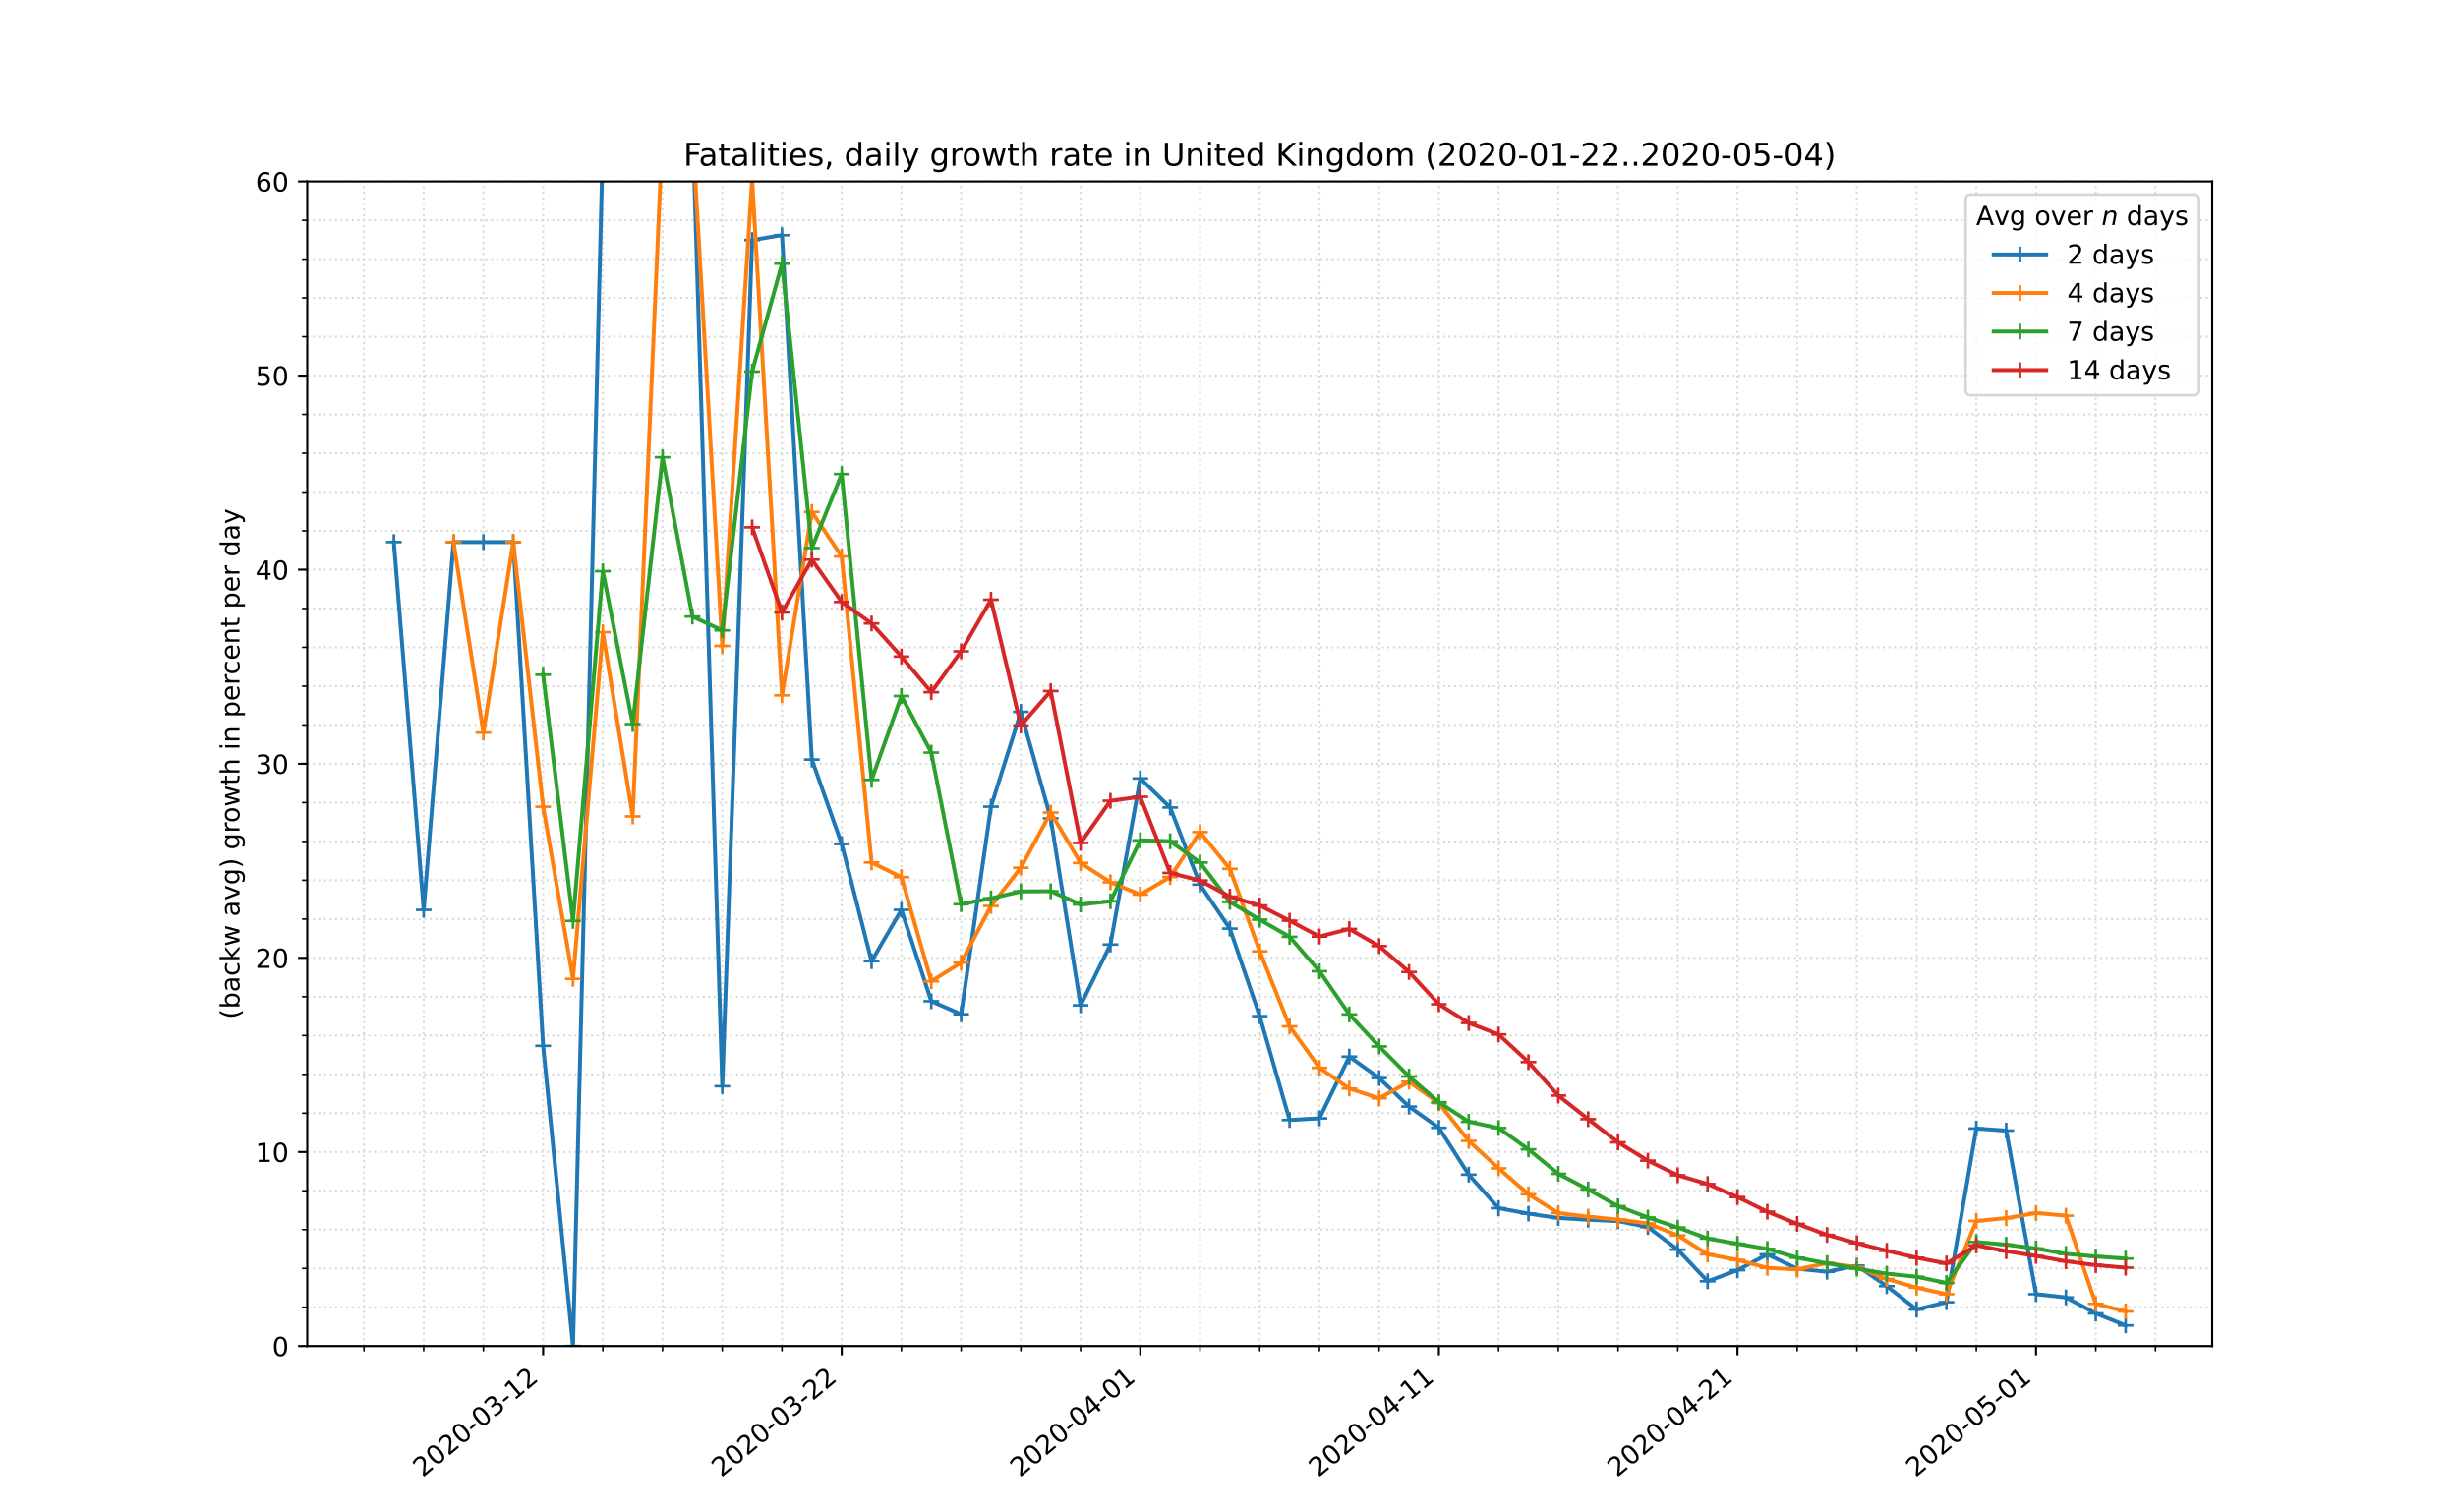<?xml version="1.0" encoding="utf-8" standalone="no"?>
<!DOCTYPE svg PUBLIC "-//W3C//DTD SVG 1.1//EN"
  "http://www.w3.org/Graphics/SVG/1.1/DTD/svg11.dtd">
<!-- Created with matplotlib (https://matplotlib.org/) -->
<svg height="576pt" version="1.1" viewBox="0 0 936 576" width="936pt" xmlns="http://www.w3.org/2000/svg" xmlns:xlink="http://www.w3.org/1999/xlink">
 <defs>
  <style type="text/css">
*{stroke-linecap:butt;stroke-linejoin:round;}
  </style>
 </defs>
 <g id="figure_1">
  <g id="patch_1">
   <path d="M 0 576 
L 936 576 
L 936 0 
L 0 0 
z
" style="fill:#ffffff;"/>
  </g>
  <g id="axes_1">
   <g id="patch_2">
    <path d="M 117 512.64 
L 842.4 512.64 
L 842.4 69.12 
L 117 69.12 
z
" style="fill:#ffffff;"/>
   </g>
   <g id="matplotlib.axis_1">
    <g id="xtick_1">
     <g id="line2d_1">
      <path clip-path="url(#pfaa27209d2)" d="M 206.822 512.64 
L 206.822 69.12 
" style="fill:none;stroke:#d8dcd6;stroke-dasharray:0.8,1.32;stroke-dashoffset:0;stroke-width:0.8;"/>
     </g>
     <g id="line2d_2">
      <defs>
       <path d="M 0 0 
L 0 3.5 
" id="m37d8c6863e" style="stroke:#000000;stroke-width:0.8;"/>
      </defs>
      <g>
       <use style="stroke:#000000;stroke-width:0.8;" x="206.822" xlink:href="#m37d8c6863e" y="512.64"/>
      </g>
     </g>
     <g id="text_1">
      <!-- 2020-03-12 -->
      <defs>
       <path d="M 19.188 8.297 
L 53.609 8.297 
L 53.609 0 
L 7.328 0 
L 7.328 8.297 
Q 12.938 14.109 22.625 23.891 
Q 32.328 33.688 34.812 36.531 
Q 39.547 41.844 41.422 45.531 
Q 43.312 49.219 43.312 52.781 
Q 43.312 58.594 39.234 62.25 
Q 35.156 65.922 28.609 65.922 
Q 23.969 65.922 18.812 64.312 
Q 13.672 62.703 7.812 59.422 
L 7.812 69.391 
Q 13.766 71.781 18.938 73 
Q 24.125 74.219 28.422 74.219 
Q 39.75 74.219 46.484 68.547 
Q 53.219 62.891 53.219 53.422 
Q 53.219 48.922 51.531 44.891 
Q 49.859 40.875 45.406 35.406 
Q 44.188 33.984 37.641 27.219 
Q 31.109 20.453 19.188 8.297 
z
" id="DejaVuSans-50"/>
       <path d="M 31.781 66.406 
Q 24.172 66.406 20.328 58.906 
Q 16.5 51.422 16.5 36.375 
Q 16.5 21.391 20.328 13.891 
Q 24.172 6.391 31.781 6.391 
Q 39.453 6.391 43.281 13.891 
Q 47.125 21.391 47.125 36.375 
Q 47.125 51.422 43.281 58.906 
Q 39.453 66.406 31.781 66.406 
z
M 31.781 74.219 
Q 44.047 74.219 50.516 64.516 
Q 56.984 54.828 56.984 36.375 
Q 56.984 17.969 50.516 8.266 
Q 44.047 -1.422 31.781 -1.422 
Q 19.531 -1.422 13.062 8.266 
Q 6.594 17.969 6.594 36.375 
Q 6.594 54.828 13.062 64.516 
Q 19.531 74.219 31.781 74.219 
z
" id="DejaVuSans-48"/>
       <path d="M 4.891 31.391 
L 31.203 31.391 
L 31.203 23.391 
L 4.891 23.391 
z
" id="DejaVuSans-45"/>
       <path d="M 40.578 39.312 
Q 47.656 37.797 51.625 33 
Q 55.609 28.219 55.609 21.188 
Q 55.609 10.406 48.188 4.484 
Q 40.766 -1.422 27.094 -1.422 
Q 22.516 -1.422 17.656 -0.516 
Q 12.797 0.391 7.625 2.203 
L 7.625 11.719 
Q 11.719 9.328 16.594 8.109 
Q 21.484 6.891 26.812 6.891 
Q 36.078 6.891 40.938 10.547 
Q 45.797 14.203 45.797 21.188 
Q 45.797 27.641 41.281 31.266 
Q 36.766 34.906 28.719 34.906 
L 20.219 34.906 
L 20.219 43.016 
L 29.109 43.016 
Q 36.375 43.016 40.234 45.922 
Q 44.094 48.828 44.094 54.297 
Q 44.094 59.906 40.109 62.906 
Q 36.141 65.922 28.719 65.922 
Q 24.656 65.922 20.016 65.031 
Q 15.375 64.156 9.812 62.312 
L 9.812 71.094 
Q 15.438 72.656 20.344 73.438 
Q 25.25 74.219 29.594 74.219 
Q 40.828 74.219 47.359 69.109 
Q 53.906 64.016 53.906 55.328 
Q 53.906 49.266 50.438 45.094 
Q 46.969 40.922 40.578 39.312 
z
" id="DejaVuSans-51"/>
       <path d="M 12.406 8.297 
L 28.516 8.297 
L 28.516 63.922 
L 10.984 60.406 
L 10.984 69.391 
L 28.422 72.906 
L 38.281 72.906 
L 38.281 8.297 
L 54.391 8.297 
L 54.391 0 
L 12.406 0 
z
" id="DejaVuSans-49"/>
      </defs>
      <g transform="translate(160.966 562.817)rotate(-40)scale(0.1 -0.1)">
       <use xlink:href="#DejaVuSans-50"/>
       <use x="63.623" xlink:href="#DejaVuSans-48"/>
       <use x="127.246" xlink:href="#DejaVuSans-50"/>
       <use x="190.869" xlink:href="#DejaVuSans-48"/>
       <use x="254.492" xlink:href="#DejaVuSans-45"/>
       <use x="290.576" xlink:href="#DejaVuSans-48"/>
       <use x="354.199" xlink:href="#DejaVuSans-51"/>
       <use x="417.822" xlink:href="#DejaVuSans-45"/>
       <use x="453.906" xlink:href="#DejaVuSans-49"/>
       <use x="517.529" xlink:href="#DejaVuSans-50"/>
      </g>
     </g>
    </g>
    <g id="xtick_2">
     <g id="line2d_3">
      <path clip-path="url(#pfaa27209d2)" d="M 320.521 512.64 
L 320.521 69.12 
" style="fill:none;stroke:#d8dcd6;stroke-dasharray:0.8,1.32;stroke-dashoffset:0;stroke-width:0.8;"/>
     </g>
     <g id="line2d_4">
      <g>
       <use style="stroke:#000000;stroke-width:0.8;" x="320.521" xlink:href="#m37d8c6863e" y="512.64"/>
      </g>
     </g>
     <g id="text_2">
      <!-- 2020-03-22 -->
      <g transform="translate(274.665 562.817)rotate(-40)scale(0.1 -0.1)">
       <use xlink:href="#DejaVuSans-50"/>
       <use x="63.623" xlink:href="#DejaVuSans-48"/>
       <use x="127.246" xlink:href="#DejaVuSans-50"/>
       <use x="190.869" xlink:href="#DejaVuSans-48"/>
       <use x="254.492" xlink:href="#DejaVuSans-45"/>
       <use x="290.576" xlink:href="#DejaVuSans-48"/>
       <use x="354.199" xlink:href="#DejaVuSans-51"/>
       <use x="417.822" xlink:href="#DejaVuSans-45"/>
       <use x="453.906" xlink:href="#DejaVuSans-50"/>
       <use x="517.529" xlink:href="#DejaVuSans-50"/>
      </g>
     </g>
    </g>
    <g id="xtick_3">
     <g id="line2d_5">
      <path clip-path="url(#pfaa27209d2)" d="M 434.22 512.64 
L 434.22 69.12 
" style="fill:none;stroke:#d8dcd6;stroke-dasharray:0.8,1.32;stroke-dashoffset:0;stroke-width:0.8;"/>
     </g>
     <g id="line2d_6">
      <g>
       <use style="stroke:#000000;stroke-width:0.8;" x="434.22" xlink:href="#m37d8c6863e" y="512.64"/>
      </g>
     </g>
     <g id="text_3">
      <!-- 2020-04-01 -->
      <defs>
       <path d="M 37.797 64.312 
L 12.891 25.391 
L 37.797 25.391 
z
M 35.203 72.906 
L 47.609 72.906 
L 47.609 25.391 
L 58.016 25.391 
L 58.016 17.188 
L 47.609 17.188 
L 47.609 0 
L 37.797 0 
L 37.797 17.188 
L 4.891 17.188 
L 4.891 26.703 
z
" id="DejaVuSans-52"/>
      </defs>
      <g transform="translate(388.364 562.817)rotate(-40)scale(0.1 -0.1)">
       <use xlink:href="#DejaVuSans-50"/>
       <use x="63.623" xlink:href="#DejaVuSans-48"/>
       <use x="127.246" xlink:href="#DejaVuSans-50"/>
       <use x="190.869" xlink:href="#DejaVuSans-48"/>
       <use x="254.492" xlink:href="#DejaVuSans-45"/>
       <use x="290.576" xlink:href="#DejaVuSans-48"/>
       <use x="354.199" xlink:href="#DejaVuSans-52"/>
       <use x="417.822" xlink:href="#DejaVuSans-45"/>
       <use x="453.906" xlink:href="#DejaVuSans-48"/>
       <use x="517.529" xlink:href="#DejaVuSans-49"/>
      </g>
     </g>
    </g>
    <g id="xtick_4">
     <g id="line2d_7">
      <path clip-path="url(#pfaa27209d2)" d="M 547.919 512.64 
L 547.919 69.12 
" style="fill:none;stroke:#d8dcd6;stroke-dasharray:0.8,1.32;stroke-dashoffset:0;stroke-width:0.8;"/>
     </g>
     <g id="line2d_8">
      <g>
       <use style="stroke:#000000;stroke-width:0.8;" x="547.919" xlink:href="#m37d8c6863e" y="512.64"/>
      </g>
     </g>
     <g id="text_4">
      <!-- 2020-04-11 -->
      <g transform="translate(502.063 562.817)rotate(-40)scale(0.1 -0.1)">
       <use xlink:href="#DejaVuSans-50"/>
       <use x="63.623" xlink:href="#DejaVuSans-48"/>
       <use x="127.246" xlink:href="#DejaVuSans-50"/>
       <use x="190.869" xlink:href="#DejaVuSans-48"/>
       <use x="254.492" xlink:href="#DejaVuSans-45"/>
       <use x="290.576" xlink:href="#DejaVuSans-48"/>
       <use x="354.199" xlink:href="#DejaVuSans-52"/>
       <use x="417.822" xlink:href="#DejaVuSans-45"/>
       <use x="453.906" xlink:href="#DejaVuSans-49"/>
       <use x="517.529" xlink:href="#DejaVuSans-49"/>
      </g>
     </g>
    </g>
    <g id="xtick_5">
     <g id="line2d_9">
      <path clip-path="url(#pfaa27209d2)" d="M 661.618 512.64 
L 661.618 69.12 
" style="fill:none;stroke:#d8dcd6;stroke-dasharray:0.8,1.32;stroke-dashoffset:0;stroke-width:0.8;"/>
     </g>
     <g id="line2d_10">
      <g>
       <use style="stroke:#000000;stroke-width:0.8;" x="661.618" xlink:href="#m37d8c6863e" y="512.64"/>
      </g>
     </g>
     <g id="text_5">
      <!-- 2020-04-21 -->
      <g transform="translate(615.763 562.817)rotate(-40)scale(0.1 -0.1)">
       <use xlink:href="#DejaVuSans-50"/>
       <use x="63.623" xlink:href="#DejaVuSans-48"/>
       <use x="127.246" xlink:href="#DejaVuSans-50"/>
       <use x="190.869" xlink:href="#DejaVuSans-48"/>
       <use x="254.492" xlink:href="#DejaVuSans-45"/>
       <use x="290.576" xlink:href="#DejaVuSans-48"/>
       <use x="354.199" xlink:href="#DejaVuSans-52"/>
       <use x="417.822" xlink:href="#DejaVuSans-45"/>
       <use x="453.906" xlink:href="#DejaVuSans-50"/>
       <use x="517.529" xlink:href="#DejaVuSans-49"/>
      </g>
     </g>
    </g>
    <g id="xtick_6">
     <g id="line2d_11">
      <path clip-path="url(#pfaa27209d2)" d="M 775.318 512.64 
L 775.318 69.12 
" style="fill:none;stroke:#d8dcd6;stroke-dasharray:0.8,1.32;stroke-dashoffset:0;stroke-width:0.8;"/>
     </g>
     <g id="line2d_12">
      <g>
       <use style="stroke:#000000;stroke-width:0.8;" x="775.318" xlink:href="#m37d8c6863e" y="512.64"/>
      </g>
     </g>
     <g id="text_6">
      <!-- 2020-05-01 -->
      <defs>
       <path d="M 10.797 72.906 
L 49.516 72.906 
L 49.516 64.594 
L 19.828 64.594 
L 19.828 46.734 
Q 21.969 47.469 24.109 47.828 
Q 26.266 48.188 28.422 48.188 
Q 40.625 48.188 47.75 41.5 
Q 54.891 34.812 54.891 23.391 
Q 54.891 11.625 47.562 5.094 
Q 40.234 -1.422 26.906 -1.422 
Q 22.312 -1.422 17.547 -0.641 
Q 12.797 0.141 7.719 1.703 
L 7.719 11.625 
Q 12.109 9.234 16.797 8.062 
Q 21.484 6.891 26.703 6.891 
Q 35.156 6.891 40.078 11.328 
Q 45.016 15.766 45.016 23.391 
Q 45.016 31 40.078 35.438 
Q 35.156 39.891 26.703 39.891 
Q 22.75 39.891 18.812 39.016 
Q 14.891 38.141 10.797 36.281 
z
" id="DejaVuSans-53"/>
      </defs>
      <g transform="translate(729.462 562.817)rotate(-40)scale(0.1 -0.1)">
       <use xlink:href="#DejaVuSans-50"/>
       <use x="63.623" xlink:href="#DejaVuSans-48"/>
       <use x="127.246" xlink:href="#DejaVuSans-50"/>
       <use x="190.869" xlink:href="#DejaVuSans-48"/>
       <use x="254.492" xlink:href="#DejaVuSans-45"/>
       <use x="290.576" xlink:href="#DejaVuSans-48"/>
       <use x="354.199" xlink:href="#DejaVuSans-53"/>
       <use x="417.822" xlink:href="#DejaVuSans-45"/>
       <use x="453.906" xlink:href="#DejaVuSans-48"/>
       <use x="517.529" xlink:href="#DejaVuSans-49"/>
      </g>
     </g>
    </g>
    <g id="xtick_7">
     <g id="line2d_13">
      <path clip-path="url(#pfaa27209d2)" d="M 138.603 512.64 
L 138.603 69.12 
" style="fill:none;stroke:#d8dcd6;stroke-dasharray:0.8,1.32;stroke-dashoffset:0;stroke-width:0.8;"/>
     </g>
     <g id="line2d_14">
      <defs>
       <path d="M 0 0 
L 0 2 
" id="m9b32a2f656" style="stroke:#000000;stroke-width:0.6;"/>
      </defs>
      <g>
       <use style="stroke:#000000;stroke-width:0.6;" x="138.603" xlink:href="#m9b32a2f656" y="512.64"/>
      </g>
     </g>
    </g>
    <g id="xtick_8">
     <g id="line2d_15">
      <path clip-path="url(#pfaa27209d2)" d="M 161.343 512.64 
L 161.343 69.12 
" style="fill:none;stroke:#d8dcd6;stroke-dasharray:0.8,1.32;stroke-dashoffset:0;stroke-width:0.8;"/>
     </g>
     <g id="line2d_16">
      <g>
       <use style="stroke:#000000;stroke-width:0.6;" x="161.343" xlink:href="#m9b32a2f656" y="512.64"/>
      </g>
     </g>
    </g>
    <g id="xtick_9">
     <g id="line2d_17">
      <path clip-path="url(#pfaa27209d2)" d="M 184.082 512.64 
L 184.082 69.12 
" style="fill:none;stroke:#d8dcd6;stroke-dasharray:0.8,1.32;stroke-dashoffset:0;stroke-width:0.8;"/>
     </g>
     <g id="line2d_18">
      <g>
       <use style="stroke:#000000;stroke-width:0.6;" x="184.082" xlink:href="#m9b32a2f656" y="512.64"/>
      </g>
     </g>
    </g>
    <g id="xtick_10">
     <g id="line2d_19">
      <path clip-path="url(#pfaa27209d2)" d="M 229.562 512.64 
L 229.562 69.12 
" style="fill:none;stroke:#d8dcd6;stroke-dasharray:0.8,1.32;stroke-dashoffset:0;stroke-width:0.8;"/>
     </g>
     <g id="line2d_20">
      <g>
       <use style="stroke:#000000;stroke-width:0.6;" x="229.562" xlink:href="#m9b32a2f656" y="512.64"/>
      </g>
     </g>
    </g>
    <g id="xtick_11">
     <g id="line2d_21">
      <path clip-path="url(#pfaa27209d2)" d="M 252.302 512.64 
L 252.302 69.12 
" style="fill:none;stroke:#d8dcd6;stroke-dasharray:0.8,1.32;stroke-dashoffset:0;stroke-width:0.8;"/>
     </g>
     <g id="line2d_22">
      <g>
       <use style="stroke:#000000;stroke-width:0.6;" x="252.302" xlink:href="#m9b32a2f656" y="512.64"/>
      </g>
     </g>
    </g>
    <g id="xtick_12">
     <g id="line2d_23">
      <path clip-path="url(#pfaa27209d2)" d="M 275.042 512.64 
L 275.042 69.12 
" style="fill:none;stroke:#d8dcd6;stroke-dasharray:0.8,1.32;stroke-dashoffset:0;stroke-width:0.8;"/>
     </g>
     <g id="line2d_24">
      <g>
       <use style="stroke:#000000;stroke-width:0.6;" x="275.042" xlink:href="#m9b32a2f656" y="512.64"/>
      </g>
     </g>
    </g>
    <g id="xtick_13">
     <g id="line2d_25">
      <path clip-path="url(#pfaa27209d2)" d="M 297.782 512.64 
L 297.782 69.12 
" style="fill:none;stroke:#d8dcd6;stroke-dasharray:0.8,1.32;stroke-dashoffset:0;stroke-width:0.8;"/>
     </g>
     <g id="line2d_26">
      <g>
       <use style="stroke:#000000;stroke-width:0.6;" x="297.782" xlink:href="#m9b32a2f656" y="512.64"/>
      </g>
     </g>
    </g>
    <g id="xtick_14">
     <g id="line2d_27">
      <path clip-path="url(#pfaa27209d2)" d="M 343.261 512.64 
L 343.261 69.12 
" style="fill:none;stroke:#d8dcd6;stroke-dasharray:0.8,1.32;stroke-dashoffset:0;stroke-width:0.8;"/>
     </g>
     <g id="line2d_28">
      <g>
       <use style="stroke:#000000;stroke-width:0.6;" x="343.261" xlink:href="#m9b32a2f656" y="512.64"/>
      </g>
     </g>
    </g>
    <g id="xtick_15">
     <g id="line2d_29">
      <path clip-path="url(#pfaa27209d2)" d="M 366.001 512.64 
L 366.001 69.12 
" style="fill:none;stroke:#d8dcd6;stroke-dasharray:0.8,1.32;stroke-dashoffset:0;stroke-width:0.8;"/>
     </g>
     <g id="line2d_30">
      <g>
       <use style="stroke:#000000;stroke-width:0.6;" x="366.001" xlink:href="#m9b32a2f656" y="512.64"/>
      </g>
     </g>
    </g>
    <g id="xtick_16">
     <g id="line2d_31">
      <path clip-path="url(#pfaa27209d2)" d="M 388.741 512.64 
L 388.741 69.12 
" style="fill:none;stroke:#d8dcd6;stroke-dasharray:0.8,1.32;stroke-dashoffset:0;stroke-width:0.8;"/>
     </g>
     <g id="line2d_32">
      <g>
       <use style="stroke:#000000;stroke-width:0.6;" x="388.741" xlink:href="#m9b32a2f656" y="512.64"/>
      </g>
     </g>
    </g>
    <g id="xtick_17">
     <g id="line2d_33">
      <path clip-path="url(#pfaa27209d2)" d="M 411.481 512.64 
L 411.481 69.12 
" style="fill:none;stroke:#d8dcd6;stroke-dasharray:0.8,1.32;stroke-dashoffset:0;stroke-width:0.8;"/>
     </g>
     <g id="line2d_34">
      <g>
       <use style="stroke:#000000;stroke-width:0.6;" x="411.481" xlink:href="#m9b32a2f656" y="512.64"/>
      </g>
     </g>
    </g>
    <g id="xtick_18">
     <g id="line2d_35">
      <path clip-path="url(#pfaa27209d2)" d="M 456.96 512.64 
L 456.96 69.12 
" style="fill:none;stroke:#d8dcd6;stroke-dasharray:0.8,1.32;stroke-dashoffset:0;stroke-width:0.8;"/>
     </g>
     <g id="line2d_36">
      <g>
       <use style="stroke:#000000;stroke-width:0.6;" x="456.96" xlink:href="#m9b32a2f656" y="512.64"/>
      </g>
     </g>
    </g>
    <g id="xtick_19">
     <g id="line2d_37">
      <path clip-path="url(#pfaa27209d2)" d="M 479.7 512.64 
L 479.7 69.12 
" style="fill:none;stroke:#d8dcd6;stroke-dasharray:0.8,1.32;stroke-dashoffset:0;stroke-width:0.8;"/>
     </g>
     <g id="line2d_38">
      <g>
       <use style="stroke:#000000;stroke-width:0.6;" x="479.7" xlink:href="#m9b32a2f656" y="512.64"/>
      </g>
     </g>
    </g>
    <g id="xtick_20">
     <g id="line2d_39">
      <path clip-path="url(#pfaa27209d2)" d="M 502.44 512.64 
L 502.44 69.12 
" style="fill:none;stroke:#d8dcd6;stroke-dasharray:0.8,1.32;stroke-dashoffset:0;stroke-width:0.8;"/>
     </g>
     <g id="line2d_40">
      <g>
       <use style="stroke:#000000;stroke-width:0.6;" x="502.44" xlink:href="#m9b32a2f656" y="512.64"/>
      </g>
     </g>
    </g>
    <g id="xtick_21">
     <g id="line2d_41">
      <path clip-path="url(#pfaa27209d2)" d="M 525.18 512.64 
L 525.18 69.12 
" style="fill:none;stroke:#d8dcd6;stroke-dasharray:0.8,1.32;stroke-dashoffset:0;stroke-width:0.8;"/>
     </g>
     <g id="line2d_42">
      <g>
       <use style="stroke:#000000;stroke-width:0.6;" x="525.18" xlink:href="#m9b32a2f656" y="512.64"/>
      </g>
     </g>
    </g>
    <g id="xtick_22">
     <g id="line2d_43">
      <path clip-path="url(#pfaa27209d2)" d="M 570.659 512.64 
L 570.659 69.12 
" style="fill:none;stroke:#d8dcd6;stroke-dasharray:0.8,1.32;stroke-dashoffset:0;stroke-width:0.8;"/>
     </g>
     <g id="line2d_44">
      <g>
       <use style="stroke:#000000;stroke-width:0.6;" x="570.659" xlink:href="#m9b32a2f656" y="512.64"/>
      </g>
     </g>
    </g>
    <g id="xtick_23">
     <g id="line2d_45">
      <path clip-path="url(#pfaa27209d2)" d="M 593.399 512.64 
L 593.399 69.12 
" style="fill:none;stroke:#d8dcd6;stroke-dasharray:0.8,1.32;stroke-dashoffset:0;stroke-width:0.8;"/>
     </g>
     <g id="line2d_46">
      <g>
       <use style="stroke:#000000;stroke-width:0.6;" x="593.399" xlink:href="#m9b32a2f656" y="512.64"/>
      </g>
     </g>
    </g>
    <g id="xtick_24">
     <g id="line2d_47">
      <path clip-path="url(#pfaa27209d2)" d="M 616.139 512.64 
L 616.139 69.12 
" style="fill:none;stroke:#d8dcd6;stroke-dasharray:0.8,1.32;stroke-dashoffset:0;stroke-width:0.8;"/>
     </g>
     <g id="line2d_48">
      <g>
       <use style="stroke:#000000;stroke-width:0.6;" x="616.139" xlink:href="#m9b32a2f656" y="512.64"/>
      </g>
     </g>
    </g>
    <g id="xtick_25">
     <g id="line2d_49">
      <path clip-path="url(#pfaa27209d2)" d="M 638.879 512.64 
L 638.879 69.12 
" style="fill:none;stroke:#d8dcd6;stroke-dasharray:0.8,1.32;stroke-dashoffset:0;stroke-width:0.8;"/>
     </g>
     <g id="line2d_50">
      <g>
       <use style="stroke:#000000;stroke-width:0.6;" x="638.879" xlink:href="#m9b32a2f656" y="512.64"/>
      </g>
     </g>
    </g>
    <g id="xtick_26">
     <g id="line2d_51">
      <path clip-path="url(#pfaa27209d2)" d="M 684.358 512.64 
L 684.358 69.12 
" style="fill:none;stroke:#d8dcd6;stroke-dasharray:0.8,1.32;stroke-dashoffset:0;stroke-width:0.8;"/>
     </g>
     <g id="line2d_52">
      <g>
       <use style="stroke:#000000;stroke-width:0.6;" x="684.358" xlink:href="#m9b32a2f656" y="512.64"/>
      </g>
     </g>
    </g>
    <g id="xtick_27">
     <g id="line2d_53">
      <path clip-path="url(#pfaa27209d2)" d="M 707.098 512.64 
L 707.098 69.12 
" style="fill:none;stroke:#d8dcd6;stroke-dasharray:0.8,1.32;stroke-dashoffset:0;stroke-width:0.8;"/>
     </g>
     <g id="line2d_54">
      <g>
       <use style="stroke:#000000;stroke-width:0.6;" x="707.098" xlink:href="#m9b32a2f656" y="512.64"/>
      </g>
     </g>
    </g>
    <g id="xtick_28">
     <g id="line2d_55">
      <path clip-path="url(#pfaa27209d2)" d="M 729.838 512.64 
L 729.838 69.12 
" style="fill:none;stroke:#d8dcd6;stroke-dasharray:0.8,1.32;stroke-dashoffset:0;stroke-width:0.8;"/>
     </g>
     <g id="line2d_56">
      <g>
       <use style="stroke:#000000;stroke-width:0.6;" x="729.838" xlink:href="#m9b32a2f656" y="512.64"/>
      </g>
     </g>
    </g>
    <g id="xtick_29">
     <g id="line2d_57">
      <path clip-path="url(#pfaa27209d2)" d="M 752.578 512.64 
L 752.578 69.12 
" style="fill:none;stroke:#d8dcd6;stroke-dasharray:0.8,1.32;stroke-dashoffset:0;stroke-width:0.8;"/>
     </g>
     <g id="line2d_58">
      <g>
       <use style="stroke:#000000;stroke-width:0.6;" x="752.578" xlink:href="#m9b32a2f656" y="512.64"/>
      </g>
     </g>
    </g>
    <g id="xtick_30">
     <g id="line2d_59">
      <path clip-path="url(#pfaa27209d2)" d="M 798.057 512.64 
L 798.057 69.12 
" style="fill:none;stroke:#d8dcd6;stroke-dasharray:0.8,1.32;stroke-dashoffset:0;stroke-width:0.8;"/>
     </g>
     <g id="line2d_60">
      <g>
       <use style="stroke:#000000;stroke-width:0.6;" x="798.057" xlink:href="#m9b32a2f656" y="512.64"/>
      </g>
     </g>
    </g>
    <g id="xtick_31">
     <g id="line2d_61">
      <path clip-path="url(#pfaa27209d2)" d="M 820.797 512.64 
L 820.797 69.12 
" style="fill:none;stroke:#d8dcd6;stroke-dasharray:0.8,1.32;stroke-dashoffset:0;stroke-width:0.8;"/>
     </g>
     <g id="line2d_62">
      <g>
       <use style="stroke:#000000;stroke-width:0.6;" x="820.797" xlink:href="#m9b32a2f656" y="512.64"/>
      </g>
     </g>
    </g>
   </g>
   <g id="matplotlib.axis_2">
    <g id="ytick_1">
     <g id="line2d_63">
      <path clip-path="url(#pfaa27209d2)" d="M 117 512.64 
L 842.4 512.64 
" style="fill:none;stroke:#d8dcd6;stroke-dasharray:0.8,1.32;stroke-dashoffset:0;stroke-width:0.8;"/>
     </g>
     <g id="line2d_64">
      <defs>
       <path d="M 0 0 
L -3.5 0 
" id="m6e7d72b741" style="stroke:#000000;stroke-width:0.8;"/>
      </defs>
      <g>
       <use style="stroke:#000000;stroke-width:0.8;" x="117" xlink:href="#m6e7d72b741" y="512.64"/>
      </g>
     </g>
     <g id="text_7">
      <!-- 0 -->
      <g transform="translate(103.638 516.439)scale(0.1 -0.1)">
       <use xlink:href="#DejaVuSans-48"/>
      </g>
     </g>
    </g>
    <g id="ytick_2">
     <g id="line2d_65">
      <path clip-path="url(#pfaa27209d2)" d="M 117 438.72 
L 842.4 438.72 
" style="fill:none;stroke:#d8dcd6;stroke-dasharray:0.8,1.32;stroke-dashoffset:0;stroke-width:0.8;"/>
     </g>
     <g id="line2d_66">
      <g>
       <use style="stroke:#000000;stroke-width:0.8;" x="117" xlink:href="#m6e7d72b741" y="438.72"/>
      </g>
     </g>
     <g id="text_8">
      <!-- 10 -->
      <g transform="translate(97.275 442.519)scale(0.1 -0.1)">
       <use xlink:href="#DejaVuSans-49"/>
       <use x="63.623" xlink:href="#DejaVuSans-48"/>
      </g>
     </g>
    </g>
    <g id="ytick_3">
     <g id="line2d_67">
      <path clip-path="url(#pfaa27209d2)" d="M 117 364.8 
L 842.4 364.8 
" style="fill:none;stroke:#d8dcd6;stroke-dasharray:0.8,1.32;stroke-dashoffset:0;stroke-width:0.8;"/>
     </g>
     <g id="line2d_68">
      <g>
       <use style="stroke:#000000;stroke-width:0.8;" x="117" xlink:href="#m6e7d72b741" y="364.8"/>
      </g>
     </g>
     <g id="text_9">
      <!-- 20 -->
      <g transform="translate(97.275 368.599)scale(0.1 -0.1)">
       <use xlink:href="#DejaVuSans-50"/>
       <use x="63.623" xlink:href="#DejaVuSans-48"/>
      </g>
     </g>
    </g>
    <g id="ytick_4">
     <g id="line2d_69">
      <path clip-path="url(#pfaa27209d2)" d="M 117 290.88 
L 842.4 290.88 
" style="fill:none;stroke:#d8dcd6;stroke-dasharray:0.8,1.32;stroke-dashoffset:0;stroke-width:0.8;"/>
     </g>
     <g id="line2d_70">
      <g>
       <use style="stroke:#000000;stroke-width:0.8;" x="117" xlink:href="#m6e7d72b741" y="290.88"/>
      </g>
     </g>
     <g id="text_10">
      <!-- 30 -->
      <g transform="translate(97.275 294.679)scale(0.1 -0.1)">
       <use xlink:href="#DejaVuSans-51"/>
       <use x="63.623" xlink:href="#DejaVuSans-48"/>
      </g>
     </g>
    </g>
    <g id="ytick_5">
     <g id="line2d_71">
      <path clip-path="url(#pfaa27209d2)" d="M 117 216.96 
L 842.4 216.96 
" style="fill:none;stroke:#d8dcd6;stroke-dasharray:0.8,1.32;stroke-dashoffset:0;stroke-width:0.8;"/>
     </g>
     <g id="line2d_72">
      <g>
       <use style="stroke:#000000;stroke-width:0.8;" x="117" xlink:href="#m6e7d72b741" y="216.96"/>
      </g>
     </g>
     <g id="text_11">
      <!-- 40 -->
      <g transform="translate(97.275 220.759)scale(0.1 -0.1)">
       <use xlink:href="#DejaVuSans-52"/>
       <use x="63.623" xlink:href="#DejaVuSans-48"/>
      </g>
     </g>
    </g>
    <g id="ytick_6">
     <g id="line2d_73">
      <path clip-path="url(#pfaa27209d2)" d="M 117 143.04 
L 842.4 143.04 
" style="fill:none;stroke:#d8dcd6;stroke-dasharray:0.8,1.32;stroke-dashoffset:0;stroke-width:0.8;"/>
     </g>
     <g id="line2d_74">
      <g>
       <use style="stroke:#000000;stroke-width:0.8;" x="117" xlink:href="#m6e7d72b741" y="143.04"/>
      </g>
     </g>
     <g id="text_12">
      <!-- 50 -->
      <g transform="translate(97.275 146.839)scale(0.1 -0.1)">
       <use xlink:href="#DejaVuSans-53"/>
       <use x="63.623" xlink:href="#DejaVuSans-48"/>
      </g>
     </g>
    </g>
    <g id="ytick_7">
     <g id="line2d_75">
      <path clip-path="url(#pfaa27209d2)" d="M 117 69.12 
L 842.4 69.12 
" style="fill:none;stroke:#d8dcd6;stroke-dasharray:0.8,1.32;stroke-dashoffset:0;stroke-width:0.8;"/>
     </g>
     <g id="line2d_76">
      <g>
       <use style="stroke:#000000;stroke-width:0.8;" x="117" xlink:href="#m6e7d72b741" y="69.12"/>
      </g>
     </g>
     <g id="text_13">
      <!-- 60 -->
      <defs>
       <path d="M 33.016 40.375 
Q 26.375 40.375 22.484 35.828 
Q 18.609 31.297 18.609 23.391 
Q 18.609 15.531 22.484 10.953 
Q 26.375 6.391 33.016 6.391 
Q 39.656 6.391 43.531 10.953 
Q 47.406 15.531 47.406 23.391 
Q 47.406 31.297 43.531 35.828 
Q 39.656 40.375 33.016 40.375 
z
M 52.594 71.297 
L 52.594 62.312 
Q 48.875 64.062 45.094 64.984 
Q 41.312 65.922 37.594 65.922 
Q 27.828 65.922 22.672 59.328 
Q 17.531 52.734 16.797 39.406 
Q 19.672 43.656 24.016 45.922 
Q 28.375 48.188 33.594 48.188 
Q 44.578 48.188 50.953 41.516 
Q 57.328 34.859 57.328 23.391 
Q 57.328 12.156 50.688 5.359 
Q 44.047 -1.422 33.016 -1.422 
Q 20.359 -1.422 13.672 8.266 
Q 6.984 17.969 6.984 36.375 
Q 6.984 53.656 15.188 63.938 
Q 23.391 74.219 37.203 74.219 
Q 40.922 74.219 44.703 73.484 
Q 48.484 72.75 52.594 71.297 
z
" id="DejaVuSans-54"/>
      </defs>
      <g transform="translate(97.275 72.919)scale(0.1 -0.1)">
       <use xlink:href="#DejaVuSans-54"/>
       <use x="63.623" xlink:href="#DejaVuSans-48"/>
      </g>
     </g>
    </g>
    <g id="ytick_8">
     <g id="line2d_77">
      <path clip-path="url(#pfaa27209d2)" d="M 117 497.856 
L 842.4 497.856 
" style="fill:none;stroke:#d8dcd6;stroke-dasharray:0.8,1.32;stroke-dashoffset:0;stroke-width:0.8;"/>
     </g>
     <g id="line2d_78">
      <defs>
       <path d="M 0 0 
L -2 0 
" id="m9b03eaa51f" style="stroke:#000000;stroke-width:0.6;"/>
      </defs>
      <g>
       <use style="stroke:#000000;stroke-width:0.6;" x="117" xlink:href="#m9b03eaa51f" y="497.856"/>
      </g>
     </g>
    </g>
    <g id="ytick_9">
     <g id="line2d_79">
      <path clip-path="url(#pfaa27209d2)" d="M 117 483.072 
L 842.4 483.072 
" style="fill:none;stroke:#d8dcd6;stroke-dasharray:0.8,1.32;stroke-dashoffset:0;stroke-width:0.8;"/>
     </g>
     <g id="line2d_80">
      <g>
       <use style="stroke:#000000;stroke-width:0.6;" x="117" xlink:href="#m9b03eaa51f" y="483.072"/>
      </g>
     </g>
    </g>
    <g id="ytick_10">
     <g id="line2d_81">
      <path clip-path="url(#pfaa27209d2)" d="M 117 468.288 
L 842.4 468.288 
" style="fill:none;stroke:#d8dcd6;stroke-dasharray:0.8,1.32;stroke-dashoffset:0;stroke-width:0.8;"/>
     </g>
     <g id="line2d_82">
      <g>
       <use style="stroke:#000000;stroke-width:0.6;" x="117" xlink:href="#m9b03eaa51f" y="468.288"/>
      </g>
     </g>
    </g>
    <g id="ytick_11">
     <g id="line2d_83">
      <path clip-path="url(#pfaa27209d2)" d="M 117 453.504 
L 842.4 453.504 
" style="fill:none;stroke:#d8dcd6;stroke-dasharray:0.8,1.32;stroke-dashoffset:0;stroke-width:0.8;"/>
     </g>
     <g id="line2d_84">
      <g>
       <use style="stroke:#000000;stroke-width:0.6;" x="117" xlink:href="#m9b03eaa51f" y="453.504"/>
      </g>
     </g>
    </g>
    <g id="ytick_12">
     <g id="line2d_85">
      <path clip-path="url(#pfaa27209d2)" d="M 117 423.936 
L 842.4 423.936 
" style="fill:none;stroke:#d8dcd6;stroke-dasharray:0.8,1.32;stroke-dashoffset:0;stroke-width:0.8;"/>
     </g>
     <g id="line2d_86">
      <g>
       <use style="stroke:#000000;stroke-width:0.6;" x="117" xlink:href="#m9b03eaa51f" y="423.936"/>
      </g>
     </g>
    </g>
    <g id="ytick_13">
     <g id="line2d_87">
      <path clip-path="url(#pfaa27209d2)" d="M 117 409.152 
L 842.4 409.152 
" style="fill:none;stroke:#d8dcd6;stroke-dasharray:0.8,1.32;stroke-dashoffset:0;stroke-width:0.8;"/>
     </g>
     <g id="line2d_88">
      <g>
       <use style="stroke:#000000;stroke-width:0.6;" x="117" xlink:href="#m9b03eaa51f" y="409.152"/>
      </g>
     </g>
    </g>
    <g id="ytick_14">
     <g id="line2d_89">
      <path clip-path="url(#pfaa27209d2)" d="M 117 394.368 
L 842.4 394.368 
" style="fill:none;stroke:#d8dcd6;stroke-dasharray:0.8,1.32;stroke-dashoffset:0;stroke-width:0.8;"/>
     </g>
     <g id="line2d_90">
      <g>
       <use style="stroke:#000000;stroke-width:0.6;" x="117" xlink:href="#m9b03eaa51f" y="394.368"/>
      </g>
     </g>
    </g>
    <g id="ytick_15">
     <g id="line2d_91">
      <path clip-path="url(#pfaa27209d2)" d="M 117 379.584 
L 842.4 379.584 
" style="fill:none;stroke:#d8dcd6;stroke-dasharray:0.8,1.32;stroke-dashoffset:0;stroke-width:0.8;"/>
     </g>
     <g id="line2d_92">
      <g>
       <use style="stroke:#000000;stroke-width:0.6;" x="117" xlink:href="#m9b03eaa51f" y="379.584"/>
      </g>
     </g>
    </g>
    <g id="ytick_16">
     <g id="line2d_93">
      <path clip-path="url(#pfaa27209d2)" d="M 117 350.016 
L 842.4 350.016 
" style="fill:none;stroke:#d8dcd6;stroke-dasharray:0.8,1.32;stroke-dashoffset:0;stroke-width:0.8;"/>
     </g>
     <g id="line2d_94">
      <g>
       <use style="stroke:#000000;stroke-width:0.6;" x="117" xlink:href="#m9b03eaa51f" y="350.016"/>
      </g>
     </g>
    </g>
    <g id="ytick_17">
     <g id="line2d_95">
      <path clip-path="url(#pfaa27209d2)" d="M 117 335.232 
L 842.4 335.232 
" style="fill:none;stroke:#d8dcd6;stroke-dasharray:0.8,1.32;stroke-dashoffset:0;stroke-width:0.8;"/>
     </g>
     <g id="line2d_96">
      <g>
       <use style="stroke:#000000;stroke-width:0.6;" x="117" xlink:href="#m9b03eaa51f" y="335.232"/>
      </g>
     </g>
    </g>
    <g id="ytick_18">
     <g id="line2d_97">
      <path clip-path="url(#pfaa27209d2)" d="M 117 320.448 
L 842.4 320.448 
" style="fill:none;stroke:#d8dcd6;stroke-dasharray:0.8,1.32;stroke-dashoffset:0;stroke-width:0.8;"/>
     </g>
     <g id="line2d_98">
      <g>
       <use style="stroke:#000000;stroke-width:0.6;" x="117" xlink:href="#m9b03eaa51f" y="320.448"/>
      </g>
     </g>
    </g>
    <g id="ytick_19">
     <g id="line2d_99">
      <path clip-path="url(#pfaa27209d2)" d="M 117 305.664 
L 842.4 305.664 
" style="fill:none;stroke:#d8dcd6;stroke-dasharray:0.8,1.32;stroke-dashoffset:0;stroke-width:0.8;"/>
     </g>
     <g id="line2d_100">
      <g>
       <use style="stroke:#000000;stroke-width:0.6;" x="117" xlink:href="#m9b03eaa51f" y="305.664"/>
      </g>
     </g>
    </g>
    <g id="ytick_20">
     <g id="line2d_101">
      <path clip-path="url(#pfaa27209d2)" d="M 117 276.096 
L 842.4 276.096 
" style="fill:none;stroke:#d8dcd6;stroke-dasharray:0.8,1.32;stroke-dashoffset:0;stroke-width:0.8;"/>
     </g>
     <g id="line2d_102">
      <g>
       <use style="stroke:#000000;stroke-width:0.6;" x="117" xlink:href="#m9b03eaa51f" y="276.096"/>
      </g>
     </g>
    </g>
    <g id="ytick_21">
     <g id="line2d_103">
      <path clip-path="url(#pfaa27209d2)" d="M 117 261.312 
L 842.4 261.312 
" style="fill:none;stroke:#d8dcd6;stroke-dasharray:0.8,1.32;stroke-dashoffset:0;stroke-width:0.8;"/>
     </g>
     <g id="line2d_104">
      <g>
       <use style="stroke:#000000;stroke-width:0.6;" x="117" xlink:href="#m9b03eaa51f" y="261.312"/>
      </g>
     </g>
    </g>
    <g id="ytick_22">
     <g id="line2d_105">
      <path clip-path="url(#pfaa27209d2)" d="M 117 246.528 
L 842.4 246.528 
" style="fill:none;stroke:#d8dcd6;stroke-dasharray:0.8,1.32;stroke-dashoffset:0;stroke-width:0.8;"/>
     </g>
     <g id="line2d_106">
      <g>
       <use style="stroke:#000000;stroke-width:0.6;" x="117" xlink:href="#m9b03eaa51f" y="246.528"/>
      </g>
     </g>
    </g>
    <g id="ytick_23">
     <g id="line2d_107">
      <path clip-path="url(#pfaa27209d2)" d="M 117 231.744 
L 842.4 231.744 
" style="fill:none;stroke:#d8dcd6;stroke-dasharray:0.8,1.32;stroke-dashoffset:0;stroke-width:0.8;"/>
     </g>
     <g id="line2d_108">
      <g>
       <use style="stroke:#000000;stroke-width:0.6;" x="117" xlink:href="#m9b03eaa51f" y="231.744"/>
      </g>
     </g>
    </g>
    <g id="ytick_24">
     <g id="line2d_109">
      <path clip-path="url(#pfaa27209d2)" d="M 117 202.176 
L 842.4 202.176 
" style="fill:none;stroke:#d8dcd6;stroke-dasharray:0.8,1.32;stroke-dashoffset:0;stroke-width:0.8;"/>
     </g>
     <g id="line2d_110">
      <g>
       <use style="stroke:#000000;stroke-width:0.6;" x="117" xlink:href="#m9b03eaa51f" y="202.176"/>
      </g>
     </g>
    </g>
    <g id="ytick_25">
     <g id="line2d_111">
      <path clip-path="url(#pfaa27209d2)" d="M 117 187.392 
L 842.4 187.392 
" style="fill:none;stroke:#d8dcd6;stroke-dasharray:0.8,1.32;stroke-dashoffset:0;stroke-width:0.8;"/>
     </g>
     <g id="line2d_112">
      <g>
       <use style="stroke:#000000;stroke-width:0.6;" x="117" xlink:href="#m9b03eaa51f" y="187.392"/>
      </g>
     </g>
    </g>
    <g id="ytick_26">
     <g id="line2d_113">
      <path clip-path="url(#pfaa27209d2)" d="M 117 172.608 
L 842.4 172.608 
" style="fill:none;stroke:#d8dcd6;stroke-dasharray:0.8,1.32;stroke-dashoffset:0;stroke-width:0.8;"/>
     </g>
     <g id="line2d_114">
      <g>
       <use style="stroke:#000000;stroke-width:0.6;" x="117" xlink:href="#m9b03eaa51f" y="172.608"/>
      </g>
     </g>
    </g>
    <g id="ytick_27">
     <g id="line2d_115">
      <path clip-path="url(#pfaa27209d2)" d="M 117 157.824 
L 842.4 157.824 
" style="fill:none;stroke:#d8dcd6;stroke-dasharray:0.8,1.32;stroke-dashoffset:0;stroke-width:0.8;"/>
     </g>
     <g id="line2d_116">
      <g>
       <use style="stroke:#000000;stroke-width:0.6;" x="117" xlink:href="#m9b03eaa51f" y="157.824"/>
      </g>
     </g>
    </g>
    <g id="ytick_28">
     <g id="line2d_117">
      <path clip-path="url(#pfaa27209d2)" d="M 117 128.256 
L 842.4 128.256 
" style="fill:none;stroke:#d8dcd6;stroke-dasharray:0.8,1.32;stroke-dashoffset:0;stroke-width:0.8;"/>
     </g>
     <g id="line2d_118">
      <g>
       <use style="stroke:#000000;stroke-width:0.6;" x="117" xlink:href="#m9b03eaa51f" y="128.256"/>
      </g>
     </g>
    </g>
    <g id="ytick_29">
     <g id="line2d_119">
      <path clip-path="url(#pfaa27209d2)" d="M 117 113.472 
L 842.4 113.472 
" style="fill:none;stroke:#d8dcd6;stroke-dasharray:0.8,1.32;stroke-dashoffset:0;stroke-width:0.8;"/>
     </g>
     <g id="line2d_120">
      <g>
       <use style="stroke:#000000;stroke-width:0.6;" x="117" xlink:href="#m9b03eaa51f" y="113.472"/>
      </g>
     </g>
    </g>
    <g id="ytick_30">
     <g id="line2d_121">
      <path clip-path="url(#pfaa27209d2)" d="M 117 98.688 
L 842.4 98.688 
" style="fill:none;stroke:#d8dcd6;stroke-dasharray:0.8,1.32;stroke-dashoffset:0;stroke-width:0.8;"/>
     </g>
     <g id="line2d_122">
      <g>
       <use style="stroke:#000000;stroke-width:0.6;" x="117" xlink:href="#m9b03eaa51f" y="98.688"/>
      </g>
     </g>
    </g>
    <g id="ytick_31">
     <g id="line2d_123">
      <path clip-path="url(#pfaa27209d2)" d="M 117 83.904 
L 842.4 83.904 
" style="fill:none;stroke:#d8dcd6;stroke-dasharray:0.8,1.32;stroke-dashoffset:0;stroke-width:0.8;"/>
     </g>
     <g id="line2d_124">
      <g>
       <use style="stroke:#000000;stroke-width:0.6;" x="117" xlink:href="#m9b03eaa51f" y="83.904"/>
      </g>
     </g>
    </g>
    <g id="text_14">
     <!-- (backw avg) growth in percent per day -->
     <defs>
      <path d="M 31 75.875 
Q 24.469 64.656 21.281 53.656 
Q 18.109 42.672 18.109 31.391 
Q 18.109 20.125 21.312 9.062 
Q 24.516 -2 31 -13.188 
L 23.188 -13.188 
Q 15.875 -1.703 12.234 9.375 
Q 8.594 20.453 8.594 31.391 
Q 8.594 42.281 12.203 53.312 
Q 15.828 64.359 23.188 75.875 
z
" id="DejaVuSans-40"/>
      <path d="M 48.688 27.297 
Q 48.688 37.203 44.609 42.844 
Q 40.531 48.484 33.406 48.484 
Q 26.266 48.484 22.188 42.844 
Q 18.109 37.203 18.109 27.297 
Q 18.109 17.391 22.188 11.75 
Q 26.266 6.109 33.406 6.109 
Q 40.531 6.109 44.609 11.75 
Q 48.688 17.391 48.688 27.297 
z
M 18.109 46.391 
Q 20.953 51.266 25.266 53.625 
Q 29.594 56 35.594 56 
Q 45.562 56 51.781 48.094 
Q 58.016 40.188 58.016 27.297 
Q 58.016 14.406 51.781 6.484 
Q 45.562 -1.422 35.594 -1.422 
Q 29.594 -1.422 25.266 0.953 
Q 20.953 3.328 18.109 8.203 
L 18.109 0 
L 9.078 0 
L 9.078 75.984 
L 18.109 75.984 
z
" id="DejaVuSans-98"/>
      <path d="M 34.281 27.484 
Q 23.391 27.484 19.188 25 
Q 14.984 22.516 14.984 16.5 
Q 14.984 11.719 18.141 8.906 
Q 21.297 6.109 26.703 6.109 
Q 34.188 6.109 38.703 11.406 
Q 43.219 16.703 43.219 25.484 
L 43.219 27.484 
z
M 52.203 31.203 
L 52.203 0 
L 43.219 0 
L 43.219 8.297 
Q 40.141 3.328 35.547 0.953 
Q 30.953 -1.422 24.312 -1.422 
Q 15.922 -1.422 10.953 3.297 
Q 6 8.016 6 15.922 
Q 6 25.141 12.172 29.828 
Q 18.359 34.516 30.609 34.516 
L 43.219 34.516 
L 43.219 35.406 
Q 43.219 41.609 39.141 45 
Q 35.062 48.391 27.688 48.391 
Q 23 48.391 18.547 47.266 
Q 14.109 46.141 10.016 43.891 
L 10.016 52.203 
Q 14.938 54.109 19.578 55.047 
Q 24.219 56 28.609 56 
Q 40.484 56 46.344 49.844 
Q 52.203 43.703 52.203 31.203 
z
" id="DejaVuSans-97"/>
      <path d="M 48.781 52.594 
L 48.781 44.188 
Q 44.969 46.297 41.141 47.344 
Q 37.312 48.391 33.406 48.391 
Q 24.656 48.391 19.812 42.844 
Q 14.984 37.312 14.984 27.297 
Q 14.984 17.281 19.812 11.734 
Q 24.656 6.203 33.406 6.203 
Q 37.312 6.203 41.141 7.25 
Q 44.969 8.297 48.781 10.406 
L 48.781 2.094 
Q 45.016 0.344 40.984 -0.531 
Q 36.969 -1.422 32.422 -1.422 
Q 20.062 -1.422 12.781 6.344 
Q 5.516 14.109 5.516 27.297 
Q 5.516 40.672 12.859 48.328 
Q 20.219 56 33.016 56 
Q 37.156 56 41.109 55.141 
Q 45.062 54.297 48.781 52.594 
z
" id="DejaVuSans-99"/>
      <path d="M 9.078 75.984 
L 18.109 75.984 
L 18.109 31.109 
L 44.922 54.688 
L 56.391 54.688 
L 27.391 29.109 
L 57.625 0 
L 45.906 0 
L 18.109 26.703 
L 18.109 0 
L 9.078 0 
z
" id="DejaVuSans-107"/>
      <path d="M 4.203 54.688 
L 13.188 54.688 
L 24.422 12.016 
L 35.594 54.688 
L 46.188 54.688 
L 57.422 12.016 
L 68.609 54.688 
L 77.594 54.688 
L 63.281 0 
L 52.688 0 
L 40.922 44.828 
L 29.109 0 
L 18.5 0 
z
" id="DejaVuSans-119"/>
      <path id="DejaVuSans-32"/>
      <path d="M 2.984 54.688 
L 12.5 54.688 
L 29.594 8.797 
L 46.688 54.688 
L 56.203 54.688 
L 35.688 0 
L 23.484 0 
z
" id="DejaVuSans-118"/>
      <path d="M 45.406 27.984 
Q 45.406 37.75 41.375 43.109 
Q 37.359 48.484 30.078 48.484 
Q 22.859 48.484 18.828 43.109 
Q 14.797 37.75 14.797 27.984 
Q 14.797 18.266 18.828 12.891 
Q 22.859 7.516 30.078 7.516 
Q 37.359 7.516 41.375 12.891 
Q 45.406 18.266 45.406 27.984 
z
M 54.391 6.781 
Q 54.391 -7.172 48.188 -13.984 
Q 42 -20.797 29.203 -20.797 
Q 24.469 -20.797 20.266 -20.094 
Q 16.062 -19.391 12.109 -17.922 
L 12.109 -9.188 
Q 16.062 -11.328 19.922 -12.344 
Q 23.781 -13.375 27.781 -13.375 
Q 36.625 -13.375 41.016 -8.766 
Q 45.406 -4.156 45.406 5.172 
L 45.406 9.625 
Q 42.625 4.781 38.281 2.391 
Q 33.938 0 27.875 0 
Q 17.828 0 11.672 7.656 
Q 5.516 15.328 5.516 27.984 
Q 5.516 40.672 11.672 48.328 
Q 17.828 56 27.875 56 
Q 33.938 56 38.281 53.609 
Q 42.625 51.219 45.406 46.391 
L 45.406 54.688 
L 54.391 54.688 
z
" id="DejaVuSans-103"/>
      <path d="M 8.016 75.875 
L 15.828 75.875 
Q 23.141 64.359 26.781 53.312 
Q 30.422 42.281 30.422 31.391 
Q 30.422 20.453 26.781 9.375 
Q 23.141 -1.703 15.828 -13.188 
L 8.016 -13.188 
Q 14.5 -2 17.703 9.062 
Q 20.906 20.125 20.906 31.391 
Q 20.906 42.672 17.703 53.656 
Q 14.5 64.656 8.016 75.875 
z
" id="DejaVuSans-41"/>
      <path d="M 41.109 46.297 
Q 39.594 47.172 37.812 47.578 
Q 36.031 48 33.891 48 
Q 26.266 48 22.188 43.047 
Q 18.109 38.094 18.109 28.812 
L 18.109 0 
L 9.078 0 
L 9.078 54.688 
L 18.109 54.688 
L 18.109 46.188 
Q 20.953 51.172 25.484 53.578 
Q 30.031 56 36.531 56 
Q 37.453 56 38.578 55.875 
Q 39.703 55.766 41.062 55.516 
z
" id="DejaVuSans-114"/>
      <path d="M 30.609 48.391 
Q 23.391 48.391 19.188 42.75 
Q 14.984 37.109 14.984 27.297 
Q 14.984 17.484 19.156 11.844 
Q 23.344 6.203 30.609 6.203 
Q 37.797 6.203 41.984 11.859 
Q 46.188 17.531 46.188 27.297 
Q 46.188 37.016 41.984 42.703 
Q 37.797 48.391 30.609 48.391 
z
M 30.609 56 
Q 42.328 56 49.016 48.375 
Q 55.719 40.766 55.719 27.297 
Q 55.719 13.875 49.016 6.219 
Q 42.328 -1.422 30.609 -1.422 
Q 18.844 -1.422 12.172 6.219 
Q 5.516 13.875 5.516 27.297 
Q 5.516 40.766 12.172 48.375 
Q 18.844 56 30.609 56 
z
" id="DejaVuSans-111"/>
      <path d="M 18.312 70.219 
L 18.312 54.688 
L 36.812 54.688 
L 36.812 47.703 
L 18.312 47.703 
L 18.312 18.016 
Q 18.312 11.328 20.141 9.422 
Q 21.969 7.516 27.594 7.516 
L 36.812 7.516 
L 36.812 0 
L 27.594 0 
Q 17.188 0 13.234 3.875 
Q 9.281 7.766 9.281 18.016 
L 9.281 47.703 
L 2.688 47.703 
L 2.688 54.688 
L 9.281 54.688 
L 9.281 70.219 
z
" id="DejaVuSans-116"/>
      <path d="M 54.891 33.016 
L 54.891 0 
L 45.906 0 
L 45.906 32.719 
Q 45.906 40.484 42.875 44.328 
Q 39.844 48.188 33.797 48.188 
Q 26.516 48.188 22.312 43.547 
Q 18.109 38.922 18.109 30.906 
L 18.109 0 
L 9.078 0 
L 9.078 75.984 
L 18.109 75.984 
L 18.109 46.188 
Q 21.344 51.125 25.703 53.562 
Q 30.078 56 35.797 56 
Q 45.219 56 50.047 50.172 
Q 54.891 44.344 54.891 33.016 
z
" id="DejaVuSans-104"/>
      <path d="M 9.422 54.688 
L 18.406 54.688 
L 18.406 0 
L 9.422 0 
z
M 9.422 75.984 
L 18.406 75.984 
L 18.406 64.594 
L 9.422 64.594 
z
" id="DejaVuSans-105"/>
      <path d="M 54.891 33.016 
L 54.891 0 
L 45.906 0 
L 45.906 32.719 
Q 45.906 40.484 42.875 44.328 
Q 39.844 48.188 33.797 48.188 
Q 26.516 48.188 22.312 43.547 
Q 18.109 38.922 18.109 30.906 
L 18.109 0 
L 9.078 0 
L 9.078 54.688 
L 18.109 54.688 
L 18.109 46.188 
Q 21.344 51.125 25.703 53.562 
Q 30.078 56 35.797 56 
Q 45.219 56 50.047 50.172 
Q 54.891 44.344 54.891 33.016 
z
" id="DejaVuSans-110"/>
      <path d="M 18.109 8.203 
L 18.109 -20.797 
L 9.078 -20.797 
L 9.078 54.688 
L 18.109 54.688 
L 18.109 46.391 
Q 20.953 51.266 25.266 53.625 
Q 29.594 56 35.594 56 
Q 45.562 56 51.781 48.094 
Q 58.016 40.188 58.016 27.297 
Q 58.016 14.406 51.781 6.484 
Q 45.562 -1.422 35.594 -1.422 
Q 29.594 -1.422 25.266 0.953 
Q 20.953 3.328 18.109 8.203 
z
M 48.688 27.297 
Q 48.688 37.203 44.609 42.844 
Q 40.531 48.484 33.406 48.484 
Q 26.266 48.484 22.188 42.844 
Q 18.109 37.203 18.109 27.297 
Q 18.109 17.391 22.188 11.75 
Q 26.266 6.109 33.406 6.109 
Q 40.531 6.109 44.609 11.75 
Q 48.688 17.391 48.688 27.297 
z
" id="DejaVuSans-112"/>
      <path d="M 56.203 29.594 
L 56.203 25.203 
L 14.891 25.203 
Q 15.484 15.922 20.484 11.062 
Q 25.484 6.203 34.422 6.203 
Q 39.594 6.203 44.453 7.469 
Q 49.312 8.734 54.109 11.281 
L 54.109 2.781 
Q 49.266 0.734 44.188 -0.344 
Q 39.109 -1.422 33.891 -1.422 
Q 20.797 -1.422 13.156 6.188 
Q 5.516 13.812 5.516 26.812 
Q 5.516 40.234 12.766 48.109 
Q 20.016 56 32.328 56 
Q 43.359 56 49.781 48.891 
Q 56.203 41.797 56.203 29.594 
z
M 47.219 32.234 
Q 47.125 39.594 43.094 43.984 
Q 39.062 48.391 32.422 48.391 
Q 24.906 48.391 20.391 44.141 
Q 15.875 39.891 15.188 32.172 
z
" id="DejaVuSans-101"/>
      <path d="M 45.406 46.391 
L 45.406 75.984 
L 54.391 75.984 
L 54.391 0 
L 45.406 0 
L 45.406 8.203 
Q 42.578 3.328 38.25 0.953 
Q 33.938 -1.422 27.875 -1.422 
Q 17.969 -1.422 11.734 6.484 
Q 5.516 14.406 5.516 27.297 
Q 5.516 40.188 11.734 48.094 
Q 17.969 56 27.875 56 
Q 33.938 56 38.25 53.625 
Q 42.578 51.266 45.406 46.391 
z
M 14.797 27.297 
Q 14.797 17.391 18.875 11.75 
Q 22.953 6.109 30.078 6.109 
Q 37.203 6.109 41.297 11.75 
Q 45.406 17.391 45.406 27.297 
Q 45.406 37.203 41.297 42.844 
Q 37.203 48.484 30.078 48.484 
Q 22.953 48.484 18.875 42.844 
Q 14.797 37.203 14.797 27.297 
z
" id="DejaVuSans-100"/>
      <path d="M 32.172 -5.078 
Q 28.375 -14.844 24.75 -17.812 
Q 21.141 -20.797 15.094 -20.797 
L 7.906 -20.797 
L 7.906 -13.281 
L 13.188 -13.281 
Q 16.891 -13.281 18.938 -11.516 
Q 21 -9.766 23.484 -3.219 
L 25.094 0.875 
L 2.984 54.688 
L 12.5 54.688 
L 29.594 11.922 
L 46.688 54.688 
L 56.203 54.688 
z
" id="DejaVuSans-121"/>
     </defs>
     <g transform="translate(91.195 388.09)rotate(-90)scale(0.1 -0.1)">
      <use xlink:href="#DejaVuSans-40"/>
      <use x="39.014" xlink:href="#DejaVuSans-98"/>
      <use x="102.49" xlink:href="#DejaVuSans-97"/>
      <use x="163.77" xlink:href="#DejaVuSans-99"/>
      <use x="218.75" xlink:href="#DejaVuSans-107"/>
      <use x="276.66" xlink:href="#DejaVuSans-119"/>
      <use x="358.447" xlink:href="#DejaVuSans-32"/>
      <use x="390.234" xlink:href="#DejaVuSans-97"/>
      <use x="451.514" xlink:href="#DejaVuSans-118"/>
      <use x="510.693" xlink:href="#DejaVuSans-103"/>
      <use x="574.17" xlink:href="#DejaVuSans-41"/>
      <use x="613.184" xlink:href="#DejaVuSans-32"/>
      <use x="644.971" xlink:href="#DejaVuSans-103"/>
      <use x="708.447" xlink:href="#DejaVuSans-114"/>
      <use x="747.311" xlink:href="#DejaVuSans-111"/>
      <use x="808.492" xlink:href="#DejaVuSans-119"/>
      <use x="890.279" xlink:href="#DejaVuSans-116"/>
      <use x="929.488" xlink:href="#DejaVuSans-104"/>
      <use x="992.867" xlink:href="#DejaVuSans-32"/>
      <use x="1024.654" xlink:href="#DejaVuSans-105"/>
      <use x="1052.438" xlink:href="#DejaVuSans-110"/>
      <use x="1115.816" xlink:href="#DejaVuSans-32"/>
      <use x="1147.604" xlink:href="#DejaVuSans-112"/>
      <use x="1211.08" xlink:href="#DejaVuSans-101"/>
      <use x="1272.604" xlink:href="#DejaVuSans-114"/>
      <use x="1311.467" xlink:href="#DejaVuSans-99"/>
      <use x="1366.447" xlink:href="#DejaVuSans-101"/>
      <use x="1427.971" xlink:href="#DejaVuSans-110"/>
      <use x="1491.35" xlink:href="#DejaVuSans-116"/>
      <use x="1530.559" xlink:href="#DejaVuSans-32"/>
      <use x="1562.346" xlink:href="#DejaVuSans-112"/>
      <use x="1625.822" xlink:href="#DejaVuSans-101"/>
      <use x="1687.346" xlink:href="#DejaVuSans-114"/>
      <use x="1728.459" xlink:href="#DejaVuSans-32"/>
      <use x="1760.246" xlink:href="#DejaVuSans-100"/>
      <use x="1823.723" xlink:href="#DejaVuSans-97"/>
      <use x="1885.002" xlink:href="#DejaVuSans-121"/>
     </g>
    </g>
   </g>
   <g id="line2d_125">
    <path clip-path="url(#pfaa27209d2)" d="M 149.973 206.453 
L 161.343 346.509 
L 172.713 206.453 
L 184.082 206.453 
L 195.452 206.453 
L 206.822 398.285 
L 218.192 512.64 
L 229.562 54.199 
L 240.932 54.199 
L 252.302 44.731 
L 263.672 44.731 
L 275.042 413.666 
L 286.412 91.441 
L 297.782 89.574 
L 309.151 289.274 
L 320.521 321.425 
L 331.891 366.064 
L 343.261 346.509 
L 354.631 381.307 
L 366.001 386.263 
L 377.371 307.211 
L 388.741 271.084 
L 400.111 311.687 
L 411.481 382.854 
L 422.85 359.72 
L 434.22 296.455 
L 445.59 307.542 
L 456.96 336.893 
L 468.33 353.653 
L 479.7 386.985 
L 491.07 426.538 
L 502.44 425.908 
L 513.81 402.397 
L 525.18 410.563 
L 536.55 421.436 
L 547.919 429.504 
L 559.289 447.36 
L 570.659 460.14 
L 582.029 462.202 
L 593.399 463.86 
L 604.769 464.535 
L 616.139 465.068 
L 627.509 467.316 
L 638.879 475.902 
L 650.249 487.964 
L 661.618 483.742 
L 672.988 477.711 
L 684.358 483.175 
L 695.728 484.348 
L 707.098 482.001 
L 718.468 489.816 
L 729.838 498.699 
L 741.208 495.926 
L 752.578 429.78 
L 763.948 430.563 
L 775.318 492.888 
L 786.687 494.105 
L 798.057 500.189 
L 809.427 504.767 
" style="fill:none;stroke:#1f77b4;stroke-linecap:square;stroke-width:1.5;"/>
    <defs>
     <path d="M -3 0 
L 3 0 
M 0 3 
L 0 -3 
" id="m76357f5428" style="stroke:#1f77b4;"/>
    </defs>
    <g clip-path="url(#pfaa27209d2)">
     <use style="fill:#1f77b4;stroke:#1f77b4;" x="149.973" xlink:href="#m76357f5428" y="206.453"/>
     <use style="fill:#1f77b4;stroke:#1f77b4;" x="161.343" xlink:href="#m76357f5428" y="346.509"/>
     <use style="fill:#1f77b4;stroke:#1f77b4;" x="172.713" xlink:href="#m76357f5428" y="206.453"/>
     <use style="fill:#1f77b4;stroke:#1f77b4;" x="184.082" xlink:href="#m76357f5428" y="206.453"/>
     <use style="fill:#1f77b4;stroke:#1f77b4;" x="195.452" xlink:href="#m76357f5428" y="206.453"/>
     <use style="fill:#1f77b4;stroke:#1f77b4;" x="206.822" xlink:href="#m76357f5428" y="398.285"/>
     <use style="fill:#1f77b4;stroke:#1f77b4;" x="218.192" xlink:href="#m76357f5428" y="512.64"/>
     <use style="fill:#1f77b4;stroke:#1f77b4;" x="229.562" xlink:href="#m76357f5428" y="54.199"/>
     <use style="fill:#1f77b4;stroke:#1f77b4;" x="240.932" xlink:href="#m76357f5428" y="54.199"/>
     <use style="fill:#1f77b4;stroke:#1f77b4;" x="252.302" xlink:href="#m76357f5428" y="44.731"/>
     <use style="fill:#1f77b4;stroke:#1f77b4;" x="263.672" xlink:href="#m76357f5428" y="44.731"/>
     <use style="fill:#1f77b4;stroke:#1f77b4;" x="275.042" xlink:href="#m76357f5428" y="413.666"/>
     <use style="fill:#1f77b4;stroke:#1f77b4;" x="286.412" xlink:href="#m76357f5428" y="91.441"/>
     <use style="fill:#1f77b4;stroke:#1f77b4;" x="297.782" xlink:href="#m76357f5428" y="89.574"/>
     <use style="fill:#1f77b4;stroke:#1f77b4;" x="309.151" xlink:href="#m76357f5428" y="289.274"/>
     <use style="fill:#1f77b4;stroke:#1f77b4;" x="320.521" xlink:href="#m76357f5428" y="321.425"/>
     <use style="fill:#1f77b4;stroke:#1f77b4;" x="331.891" xlink:href="#m76357f5428" y="366.064"/>
     <use style="fill:#1f77b4;stroke:#1f77b4;" x="343.261" xlink:href="#m76357f5428" y="346.509"/>
     <use style="fill:#1f77b4;stroke:#1f77b4;" x="354.631" xlink:href="#m76357f5428" y="381.307"/>
     <use style="fill:#1f77b4;stroke:#1f77b4;" x="366.001" xlink:href="#m76357f5428" y="386.263"/>
     <use style="fill:#1f77b4;stroke:#1f77b4;" x="377.371" xlink:href="#m76357f5428" y="307.211"/>
     <use style="fill:#1f77b4;stroke:#1f77b4;" x="388.741" xlink:href="#m76357f5428" y="271.084"/>
     <use style="fill:#1f77b4;stroke:#1f77b4;" x="400.111" xlink:href="#m76357f5428" y="311.687"/>
     <use style="fill:#1f77b4;stroke:#1f77b4;" x="411.481" xlink:href="#m76357f5428" y="382.854"/>
     <use style="fill:#1f77b4;stroke:#1f77b4;" x="422.85" xlink:href="#m76357f5428" y="359.72"/>
     <use style="fill:#1f77b4;stroke:#1f77b4;" x="434.22" xlink:href="#m76357f5428" y="296.455"/>
     <use style="fill:#1f77b4;stroke:#1f77b4;" x="445.59" xlink:href="#m76357f5428" y="307.542"/>
     <use style="fill:#1f77b4;stroke:#1f77b4;" x="456.96" xlink:href="#m76357f5428" y="336.893"/>
     <use style="fill:#1f77b4;stroke:#1f77b4;" x="468.33" xlink:href="#m76357f5428" y="353.653"/>
     <use style="fill:#1f77b4;stroke:#1f77b4;" x="479.7" xlink:href="#m76357f5428" y="386.985"/>
     <use style="fill:#1f77b4;stroke:#1f77b4;" x="491.07" xlink:href="#m76357f5428" y="426.538"/>
     <use style="fill:#1f77b4;stroke:#1f77b4;" x="502.44" xlink:href="#m76357f5428" y="425.908"/>
     <use style="fill:#1f77b4;stroke:#1f77b4;" x="513.81" xlink:href="#m76357f5428" y="402.397"/>
     <use style="fill:#1f77b4;stroke:#1f77b4;" x="525.18" xlink:href="#m76357f5428" y="410.563"/>
     <use style="fill:#1f77b4;stroke:#1f77b4;" x="536.55" xlink:href="#m76357f5428" y="421.436"/>
     <use style="fill:#1f77b4;stroke:#1f77b4;" x="547.919" xlink:href="#m76357f5428" y="429.504"/>
     <use style="fill:#1f77b4;stroke:#1f77b4;" x="559.289" xlink:href="#m76357f5428" y="447.36"/>
     <use style="fill:#1f77b4;stroke:#1f77b4;" x="570.659" xlink:href="#m76357f5428" y="460.14"/>
     <use style="fill:#1f77b4;stroke:#1f77b4;" x="582.029" xlink:href="#m76357f5428" y="462.202"/>
     <use style="fill:#1f77b4;stroke:#1f77b4;" x="593.399" xlink:href="#m76357f5428" y="463.86"/>
     <use style="fill:#1f77b4;stroke:#1f77b4;" x="604.769" xlink:href="#m76357f5428" y="464.535"/>
     <use style="fill:#1f77b4;stroke:#1f77b4;" x="616.139" xlink:href="#m76357f5428" y="465.068"/>
     <use style="fill:#1f77b4;stroke:#1f77b4;" x="627.509" xlink:href="#m76357f5428" y="467.316"/>
     <use style="fill:#1f77b4;stroke:#1f77b4;" x="638.879" xlink:href="#m76357f5428" y="475.902"/>
     <use style="fill:#1f77b4;stroke:#1f77b4;" x="650.249" xlink:href="#m76357f5428" y="487.964"/>
     <use style="fill:#1f77b4;stroke:#1f77b4;" x="661.618" xlink:href="#m76357f5428" y="483.742"/>
     <use style="fill:#1f77b4;stroke:#1f77b4;" x="672.988" xlink:href="#m76357f5428" y="477.711"/>
     <use style="fill:#1f77b4;stroke:#1f77b4;" x="684.358" xlink:href="#m76357f5428" y="483.175"/>
     <use style="fill:#1f77b4;stroke:#1f77b4;" x="695.728" xlink:href="#m76357f5428" y="484.348"/>
     <use style="fill:#1f77b4;stroke:#1f77b4;" x="707.098" xlink:href="#m76357f5428" y="482.001"/>
     <use style="fill:#1f77b4;stroke:#1f77b4;" x="718.468" xlink:href="#m76357f5428" y="489.816"/>
     <use style="fill:#1f77b4;stroke:#1f77b4;" x="729.838" xlink:href="#m76357f5428" y="498.699"/>
     <use style="fill:#1f77b4;stroke:#1f77b4;" x="741.208" xlink:href="#m76357f5428" y="495.926"/>
     <use style="fill:#1f77b4;stroke:#1f77b4;" x="752.578" xlink:href="#m76357f5428" y="429.78"/>
     <use style="fill:#1f77b4;stroke:#1f77b4;" x="763.948" xlink:href="#m76357f5428" y="430.563"/>
     <use style="fill:#1f77b4;stroke:#1f77b4;" x="775.318" xlink:href="#m76357f5428" y="492.888"/>
     <use style="fill:#1f77b4;stroke:#1f77b4;" x="786.687" xlink:href="#m76357f5428" y="494.105"/>
     <use style="fill:#1f77b4;stroke:#1f77b4;" x="798.057" xlink:href="#m76357f5428" y="500.189"/>
     <use style="fill:#1f77b4;stroke:#1f77b4;" x="809.427" xlink:href="#m76357f5428" y="504.767"/>
    </g>
   </g>
   <g id="line2d_126">
    <path clip-path="url(#pfaa27209d2)" d="M 172.713 206.453 
L 184.082 278.998 
L 195.452 206.453 
L 206.822 307.227 
L 218.192 372.778 
L 229.562 240.775 
L 240.932 310.938 
L 252.302 49.475 
L 263.672 49.475 
L 275.042 245.974 
L 286.412 68.316 
L 297.782 264.834 
L 309.151 194.976 
L 320.521 211.941 
L 331.891 328.467 
L 343.261 334.053 
L 354.631 373.719 
L 366.001 366.609 
L 377.371 345.015 
L 388.741 330.472 
L 400.111 309.451 
L 411.481 328.659 
L 422.85 336.018 
L 434.22 340.678 
L 445.59 334.002 
L 456.96 316.893 
L 468.33 330.886 
L 479.7 362.291 
L 491.07 390.866 
L 502.44 406.67 
L 513.81 414.554 
L 525.18 418.271 
L 536.55 411.97 
L 547.919 420.088 
L 559.289 434.501 
L 570.659 444.968 
L 582.029 454.815 
L 593.399 462.002 
L 604.769 463.369 
L 616.139 464.464 
L 627.509 465.927 
L 638.879 470.504 
L 650.249 477.708 
L 661.618 479.832 
L 672.988 482.854 
L 684.358 483.459 
L 695.728 481.037 
L 707.098 482.588 
L 718.468 487.087 
L 729.838 490.396 
L 741.208 492.877 
L 752.578 464.994 
L 763.948 463.922 
L 775.318 461.964 
L 786.687 462.973 
L 798.057 496.548 
L 809.427 499.455 
" style="fill:none;stroke:#ff7f0e;stroke-linecap:square;stroke-width:1.5;"/>
    <defs>
     <path d="M -3 0 
L 3 0 
M 0 3 
L 0 -3 
" id="m52115bffa1" style="stroke:#ff7f0e;"/>
    </defs>
    <g clip-path="url(#pfaa27209d2)">
     <use style="fill:#ff7f0e;stroke:#ff7f0e;" x="172.713" xlink:href="#m52115bffa1" y="206.453"/>
     <use style="fill:#ff7f0e;stroke:#ff7f0e;" x="184.082" xlink:href="#m52115bffa1" y="278.998"/>
     <use style="fill:#ff7f0e;stroke:#ff7f0e;" x="195.452" xlink:href="#m52115bffa1" y="206.453"/>
     <use style="fill:#ff7f0e;stroke:#ff7f0e;" x="206.822" xlink:href="#m52115bffa1" y="307.227"/>
     <use style="fill:#ff7f0e;stroke:#ff7f0e;" x="218.192" xlink:href="#m52115bffa1" y="372.778"/>
     <use style="fill:#ff7f0e;stroke:#ff7f0e;" x="229.562" xlink:href="#m52115bffa1" y="240.775"/>
     <use style="fill:#ff7f0e;stroke:#ff7f0e;" x="240.932" xlink:href="#m52115bffa1" y="310.938"/>
     <use style="fill:#ff7f0e;stroke:#ff7f0e;" x="252.302" xlink:href="#m52115bffa1" y="49.475"/>
     <use style="fill:#ff7f0e;stroke:#ff7f0e;" x="263.672" xlink:href="#m52115bffa1" y="49.475"/>
     <use style="fill:#ff7f0e;stroke:#ff7f0e;" x="275.042" xlink:href="#m52115bffa1" y="245.974"/>
     <use style="fill:#ff7f0e;stroke:#ff7f0e;" x="286.412" xlink:href="#m52115bffa1" y="68.316"/>
     <use style="fill:#ff7f0e;stroke:#ff7f0e;" x="297.782" xlink:href="#m52115bffa1" y="264.834"/>
     <use style="fill:#ff7f0e;stroke:#ff7f0e;" x="309.151" xlink:href="#m52115bffa1" y="194.976"/>
     <use style="fill:#ff7f0e;stroke:#ff7f0e;" x="320.521" xlink:href="#m52115bffa1" y="211.941"/>
     <use style="fill:#ff7f0e;stroke:#ff7f0e;" x="331.891" xlink:href="#m52115bffa1" y="328.467"/>
     <use style="fill:#ff7f0e;stroke:#ff7f0e;" x="343.261" xlink:href="#m52115bffa1" y="334.053"/>
     <use style="fill:#ff7f0e;stroke:#ff7f0e;" x="354.631" xlink:href="#m52115bffa1" y="373.719"/>
     <use style="fill:#ff7f0e;stroke:#ff7f0e;" x="366.001" xlink:href="#m52115bffa1" y="366.609"/>
     <use style="fill:#ff7f0e;stroke:#ff7f0e;" x="377.371" xlink:href="#m52115bffa1" y="345.015"/>
     <use style="fill:#ff7f0e;stroke:#ff7f0e;" x="388.741" xlink:href="#m52115bffa1" y="330.472"/>
     <use style="fill:#ff7f0e;stroke:#ff7f0e;" x="400.111" xlink:href="#m52115bffa1" y="309.451"/>
     <use style="fill:#ff7f0e;stroke:#ff7f0e;" x="411.481" xlink:href="#m52115bffa1" y="328.659"/>
     <use style="fill:#ff7f0e;stroke:#ff7f0e;" x="422.85" xlink:href="#m52115bffa1" y="336.018"/>
     <use style="fill:#ff7f0e;stroke:#ff7f0e;" x="434.22" xlink:href="#m52115bffa1" y="340.678"/>
     <use style="fill:#ff7f0e;stroke:#ff7f0e;" x="445.59" xlink:href="#m52115bffa1" y="334.002"/>
     <use style="fill:#ff7f0e;stroke:#ff7f0e;" x="456.96" xlink:href="#m52115bffa1" y="316.893"/>
     <use style="fill:#ff7f0e;stroke:#ff7f0e;" x="468.33" xlink:href="#m52115bffa1" y="330.886"/>
     <use style="fill:#ff7f0e;stroke:#ff7f0e;" x="479.7" xlink:href="#m52115bffa1" y="362.291"/>
     <use style="fill:#ff7f0e;stroke:#ff7f0e;" x="491.07" xlink:href="#m52115bffa1" y="390.866"/>
     <use style="fill:#ff7f0e;stroke:#ff7f0e;" x="502.44" xlink:href="#m52115bffa1" y="406.67"/>
     <use style="fill:#ff7f0e;stroke:#ff7f0e;" x="513.81" xlink:href="#m52115bffa1" y="414.554"/>
     <use style="fill:#ff7f0e;stroke:#ff7f0e;" x="525.18" xlink:href="#m52115bffa1" y="418.271"/>
     <use style="fill:#ff7f0e;stroke:#ff7f0e;" x="536.55" xlink:href="#m52115bffa1" y="411.97"/>
     <use style="fill:#ff7f0e;stroke:#ff7f0e;" x="547.919" xlink:href="#m52115bffa1" y="420.088"/>
     <use style="fill:#ff7f0e;stroke:#ff7f0e;" x="559.289" xlink:href="#m52115bffa1" y="434.501"/>
     <use style="fill:#ff7f0e;stroke:#ff7f0e;" x="570.659" xlink:href="#m52115bffa1" y="444.968"/>
     <use style="fill:#ff7f0e;stroke:#ff7f0e;" x="582.029" xlink:href="#m52115bffa1" y="454.815"/>
     <use style="fill:#ff7f0e;stroke:#ff7f0e;" x="593.399" xlink:href="#m52115bffa1" y="462.002"/>
     <use style="fill:#ff7f0e;stroke:#ff7f0e;" x="604.769" xlink:href="#m52115bffa1" y="463.369"/>
     <use style="fill:#ff7f0e;stroke:#ff7f0e;" x="616.139" xlink:href="#m52115bffa1" y="464.464"/>
     <use style="fill:#ff7f0e;stroke:#ff7f0e;" x="627.509" xlink:href="#m52115bffa1" y="465.927"/>
     <use style="fill:#ff7f0e;stroke:#ff7f0e;" x="638.879" xlink:href="#m52115bffa1" y="470.504"/>
     <use style="fill:#ff7f0e;stroke:#ff7f0e;" x="650.249" xlink:href="#m52115bffa1" y="477.708"/>
     <use style="fill:#ff7f0e;stroke:#ff7f0e;" x="661.618" xlink:href="#m52115bffa1" y="479.832"/>
     <use style="fill:#ff7f0e;stroke:#ff7f0e;" x="672.988" xlink:href="#m52115bffa1" y="482.854"/>
     <use style="fill:#ff7f0e;stroke:#ff7f0e;" x="684.358" xlink:href="#m52115bffa1" y="483.459"/>
     <use style="fill:#ff7f0e;stroke:#ff7f0e;" x="695.728" xlink:href="#m52115bffa1" y="481.037"/>
     <use style="fill:#ff7f0e;stroke:#ff7f0e;" x="707.098" xlink:href="#m52115bffa1" y="482.588"/>
     <use style="fill:#ff7f0e;stroke:#ff7f0e;" x="718.468" xlink:href="#m52115bffa1" y="487.087"/>
     <use style="fill:#ff7f0e;stroke:#ff7f0e;" x="729.838" xlink:href="#m52115bffa1" y="490.396"/>
     <use style="fill:#ff7f0e;stroke:#ff7f0e;" x="741.208" xlink:href="#m52115bffa1" y="492.877"/>
     <use style="fill:#ff7f0e;stroke:#ff7f0e;" x="752.578" xlink:href="#m52115bffa1" y="464.994"/>
     <use style="fill:#ff7f0e;stroke:#ff7f0e;" x="763.948" xlink:href="#m52115bffa1" y="463.922"/>
     <use style="fill:#ff7f0e;stroke:#ff7f0e;" x="775.318" xlink:href="#m52115bffa1" y="461.964"/>
     <use style="fill:#ff7f0e;stroke:#ff7f0e;" x="786.687" xlink:href="#m52115bffa1" y="462.973"/>
     <use style="fill:#ff7f0e;stroke:#ff7f0e;" x="798.057" xlink:href="#m52115bffa1" y="496.548"/>
     <use style="fill:#ff7f0e;stroke:#ff7f0e;" x="809.427" xlink:href="#m52115bffa1" y="499.455"/>
    </g>
   </g>
   <g id="line2d_127">
    <path clip-path="url(#pfaa27209d2)" d="M 206.822 256.951 
L 218.192 350.745 
L 229.562 217.541 
L 240.932 275.749 
L 252.302 174.148 
L 263.672 234.799 
L 275.042 240.069 
L 286.412 141.525 
L 297.782 100.41 
L 309.151 208.723 
L 320.521 180.545 
L 331.891 297.009 
L 343.261 265.078 
L 354.631 286.619 
L 366.001 344.353 
L 377.371 342.137 
L 388.741 339.486 
L 400.111 339.426 
L 411.481 344.461 
L 422.85 343.251 
L 434.22 320.025 
L 445.59 320.371 
L 456.96 328.486 
L 468.33 343.484 
L 479.7 350.249 
L 491.07 356.772 
L 502.44 369.89 
L 513.81 386.33 
L 525.18 398.524 
L 536.55 409.976 
L 547.919 419.766 
L 559.289 427.204 
L 570.659 429.589 
L 582.029 437.724 
L 593.399 447.047 
L 604.769 453.002 
L 616.139 459.362 
L 627.509 463.674 
L 638.879 467.5 
L 650.249 471.689 
L 661.618 473.673 
L 672.988 475.632 
L 684.358 478.982 
L 695.728 481.115 
L 707.098 483.144 
L 718.468 485.089 
L 729.838 486.246 
L 741.208 488.584 
L 752.578 472.992 
L 763.948 474.009 
L 775.318 475.478 
L 786.687 477.522 
L 798.057 478.512 
L 809.427 479.31 
" style="fill:none;stroke:#2ca02c;stroke-linecap:square;stroke-width:1.5;"/>
    <defs>
     <path d="M -3 0 
L 3 0 
M 0 3 
L 0 -3 
" id="m9e1d74defc" style="stroke:#2ca02c;"/>
    </defs>
    <g clip-path="url(#pfaa27209d2)">
     <use style="fill:#2ca02c;stroke:#2ca02c;" x="206.822" xlink:href="#m9e1d74defc" y="256.951"/>
     <use style="fill:#2ca02c;stroke:#2ca02c;" x="218.192" xlink:href="#m9e1d74defc" y="350.745"/>
     <use style="fill:#2ca02c;stroke:#2ca02c;" x="229.562" xlink:href="#m9e1d74defc" y="217.541"/>
     <use style="fill:#2ca02c;stroke:#2ca02c;" x="240.932" xlink:href="#m9e1d74defc" y="275.749"/>
     <use style="fill:#2ca02c;stroke:#2ca02c;" x="252.302" xlink:href="#m9e1d74defc" y="174.148"/>
     <use style="fill:#2ca02c;stroke:#2ca02c;" x="263.672" xlink:href="#m9e1d74defc" y="234.799"/>
     <use style="fill:#2ca02c;stroke:#2ca02c;" x="275.042" xlink:href="#m9e1d74defc" y="240.069"/>
     <use style="fill:#2ca02c;stroke:#2ca02c;" x="286.412" xlink:href="#m9e1d74defc" y="141.525"/>
     <use style="fill:#2ca02c;stroke:#2ca02c;" x="297.782" xlink:href="#m9e1d74defc" y="100.41"/>
     <use style="fill:#2ca02c;stroke:#2ca02c;" x="309.151" xlink:href="#m9e1d74defc" y="208.723"/>
     <use style="fill:#2ca02c;stroke:#2ca02c;" x="320.521" xlink:href="#m9e1d74defc" y="180.545"/>
     <use style="fill:#2ca02c;stroke:#2ca02c;" x="331.891" xlink:href="#m9e1d74defc" y="297.009"/>
     <use style="fill:#2ca02c;stroke:#2ca02c;" x="343.261" xlink:href="#m9e1d74defc" y="265.078"/>
     <use style="fill:#2ca02c;stroke:#2ca02c;" x="354.631" xlink:href="#m9e1d74defc" y="286.619"/>
     <use style="fill:#2ca02c;stroke:#2ca02c;" x="366.001" xlink:href="#m9e1d74defc" y="344.353"/>
     <use style="fill:#2ca02c;stroke:#2ca02c;" x="377.371" xlink:href="#m9e1d74defc" y="342.137"/>
     <use style="fill:#2ca02c;stroke:#2ca02c;" x="388.741" xlink:href="#m9e1d74defc" y="339.486"/>
     <use style="fill:#2ca02c;stroke:#2ca02c;" x="400.111" xlink:href="#m9e1d74defc" y="339.426"/>
     <use style="fill:#2ca02c;stroke:#2ca02c;" x="411.481" xlink:href="#m9e1d74defc" y="344.461"/>
     <use style="fill:#2ca02c;stroke:#2ca02c;" x="422.85" xlink:href="#m9e1d74defc" y="343.251"/>
     <use style="fill:#2ca02c;stroke:#2ca02c;" x="434.22" xlink:href="#m9e1d74defc" y="320.025"/>
     <use style="fill:#2ca02c;stroke:#2ca02c;" x="445.59" xlink:href="#m9e1d74defc" y="320.371"/>
     <use style="fill:#2ca02c;stroke:#2ca02c;" x="456.96" xlink:href="#m9e1d74defc" y="328.486"/>
     <use style="fill:#2ca02c;stroke:#2ca02c;" x="468.33" xlink:href="#m9e1d74defc" y="343.484"/>
     <use style="fill:#2ca02c;stroke:#2ca02c;" x="479.7" xlink:href="#m9e1d74defc" y="350.249"/>
     <use style="fill:#2ca02c;stroke:#2ca02c;" x="491.07" xlink:href="#m9e1d74defc" y="356.772"/>
     <use style="fill:#2ca02c;stroke:#2ca02c;" x="502.44" xlink:href="#m9e1d74defc" y="369.89"/>
     <use style="fill:#2ca02c;stroke:#2ca02c;" x="513.81" xlink:href="#m9e1d74defc" y="386.33"/>
     <use style="fill:#2ca02c;stroke:#2ca02c;" x="525.18" xlink:href="#m9e1d74defc" y="398.524"/>
     <use style="fill:#2ca02c;stroke:#2ca02c;" x="536.55" xlink:href="#m9e1d74defc" y="409.976"/>
     <use style="fill:#2ca02c;stroke:#2ca02c;" x="547.919" xlink:href="#m9e1d74defc" y="419.766"/>
     <use style="fill:#2ca02c;stroke:#2ca02c;" x="559.289" xlink:href="#m9e1d74defc" y="427.204"/>
     <use style="fill:#2ca02c;stroke:#2ca02c;" x="570.659" xlink:href="#m9e1d74defc" y="429.589"/>
     <use style="fill:#2ca02c;stroke:#2ca02c;" x="582.029" xlink:href="#m9e1d74defc" y="437.724"/>
     <use style="fill:#2ca02c;stroke:#2ca02c;" x="593.399" xlink:href="#m9e1d74defc" y="447.047"/>
     <use style="fill:#2ca02c;stroke:#2ca02c;" x="604.769" xlink:href="#m9e1d74defc" y="453.002"/>
     <use style="fill:#2ca02c;stroke:#2ca02c;" x="616.139" xlink:href="#m9e1d74defc" y="459.362"/>
     <use style="fill:#2ca02c;stroke:#2ca02c;" x="627.509" xlink:href="#m9e1d74defc" y="463.674"/>
     <use style="fill:#2ca02c;stroke:#2ca02c;" x="638.879" xlink:href="#m9e1d74defc" y="467.5"/>
     <use style="fill:#2ca02c;stroke:#2ca02c;" x="650.249" xlink:href="#m9e1d74defc" y="471.689"/>
     <use style="fill:#2ca02c;stroke:#2ca02c;" x="661.618" xlink:href="#m9e1d74defc" y="473.673"/>
     <use style="fill:#2ca02c;stroke:#2ca02c;" x="672.988" xlink:href="#m9e1d74defc" y="475.632"/>
     <use style="fill:#2ca02c;stroke:#2ca02c;" x="684.358" xlink:href="#m9e1d74defc" y="478.982"/>
     <use style="fill:#2ca02c;stroke:#2ca02c;" x="695.728" xlink:href="#m9e1d74defc" y="481.115"/>
     <use style="fill:#2ca02c;stroke:#2ca02c;" x="707.098" xlink:href="#m9e1d74defc" y="483.144"/>
     <use style="fill:#2ca02c;stroke:#2ca02c;" x="718.468" xlink:href="#m9e1d74defc" y="485.089"/>
     <use style="fill:#2ca02c;stroke:#2ca02c;" x="729.838" xlink:href="#m9e1d74defc" y="486.246"/>
     <use style="fill:#2ca02c;stroke:#2ca02c;" x="741.208" xlink:href="#m9e1d74defc" y="488.584"/>
     <use style="fill:#2ca02c;stroke:#2ca02c;" x="752.578" xlink:href="#m9e1d74defc" y="472.992"/>
     <use style="fill:#2ca02c;stroke:#2ca02c;" x="763.948" xlink:href="#m9e1d74defc" y="474.009"/>
     <use style="fill:#2ca02c;stroke:#2ca02c;" x="775.318" xlink:href="#m9e1d74defc" y="475.478"/>
     <use style="fill:#2ca02c;stroke:#2ca02c;" x="786.687" xlink:href="#m9e1d74defc" y="477.522"/>
     <use style="fill:#2ca02c;stroke:#2ca02c;" x="798.057" xlink:href="#m9e1d74defc" y="478.512"/>
     <use style="fill:#2ca02c;stroke:#2ca02c;" x="809.427" xlink:href="#m9e1d74defc" y="479.31"/>
    </g>
   </g>
   <g id="line2d_128">
    <path clip-path="url(#pfaa27209d2)" d="M 286.412 200.821 
L 297.782 233.239 
L 309.151 213.141 
L 320.521 229.254 
L 331.891 237.437 
L 343.261 250.053 
L 354.631 263.618 
L 366.001 248.049 
L 377.371 228.385 
L 388.741 276.293 
L 400.111 263.172 
L 411.481 321.037 
L 422.85 304.971 
L 434.22 303.469 
L 445.59 332.44 
L 456.96 335.337 
L 468.33 341.487 
L 479.7 344.854 
L 491.07 350.637 
L 502.44 356.669 
L 513.81 353.789 
L 525.18 360.303 
L 536.55 370.172 
L 547.919 382.461 
L 559.289 389.585 
L 570.659 393.953 
L 582.029 404.485 
L 593.399 417.24 
L 604.769 426.212 
L 616.139 435.043 
L 627.509 442.017 
L 638.879 447.604 
L 650.249 450.916 
L 661.618 455.902 
L 672.988 461.469 
L 684.358 466.1 
L 695.728 470.314 
L 707.098 473.47 
L 718.468 476.344 
L 729.838 479.002 
L 741.208 481.164 
L 752.578 474.313 
L 763.948 476.499 
L 775.318 478.301 
L 786.687 480.338 
L 798.057 481.808 
L 809.427 482.786 
" style="fill:none;stroke:#d62728;stroke-linecap:square;stroke-width:1.5;"/>
    <defs>
     <path d="M -3 0 
L 3 0 
M 0 3 
L 0 -3 
" id="m93dc28223e" style="stroke:#d62728;"/>
    </defs>
    <g clip-path="url(#pfaa27209d2)">
     <use style="fill:#d62728;stroke:#d62728;" x="286.412" xlink:href="#m93dc28223e" y="200.821"/>
     <use style="fill:#d62728;stroke:#d62728;" x="297.782" xlink:href="#m93dc28223e" y="233.239"/>
     <use style="fill:#d62728;stroke:#d62728;" x="309.151" xlink:href="#m93dc28223e" y="213.141"/>
     <use style="fill:#d62728;stroke:#d62728;" x="320.521" xlink:href="#m93dc28223e" y="229.254"/>
     <use style="fill:#d62728;stroke:#d62728;" x="331.891" xlink:href="#m93dc28223e" y="237.437"/>
     <use style="fill:#d62728;stroke:#d62728;" x="343.261" xlink:href="#m93dc28223e" y="250.053"/>
     <use style="fill:#d62728;stroke:#d62728;" x="354.631" xlink:href="#m93dc28223e" y="263.618"/>
     <use style="fill:#d62728;stroke:#d62728;" x="366.001" xlink:href="#m93dc28223e" y="248.049"/>
     <use style="fill:#d62728;stroke:#d62728;" x="377.371" xlink:href="#m93dc28223e" y="228.385"/>
     <use style="fill:#d62728;stroke:#d62728;" x="388.741" xlink:href="#m93dc28223e" y="276.293"/>
     <use style="fill:#d62728;stroke:#d62728;" x="400.111" xlink:href="#m93dc28223e" y="263.172"/>
     <use style="fill:#d62728;stroke:#d62728;" x="411.481" xlink:href="#m93dc28223e" y="321.037"/>
     <use style="fill:#d62728;stroke:#d62728;" x="422.85" xlink:href="#m93dc28223e" y="304.971"/>
     <use style="fill:#d62728;stroke:#d62728;" x="434.22" xlink:href="#m93dc28223e" y="303.469"/>
     <use style="fill:#d62728;stroke:#d62728;" x="445.59" xlink:href="#m93dc28223e" y="332.44"/>
     <use style="fill:#d62728;stroke:#d62728;" x="456.96" xlink:href="#m93dc28223e" y="335.337"/>
     <use style="fill:#d62728;stroke:#d62728;" x="468.33" xlink:href="#m93dc28223e" y="341.487"/>
     <use style="fill:#d62728;stroke:#d62728;" x="479.7" xlink:href="#m93dc28223e" y="344.854"/>
     <use style="fill:#d62728;stroke:#d62728;" x="491.07" xlink:href="#m93dc28223e" y="350.637"/>
     <use style="fill:#d62728;stroke:#d62728;" x="502.44" xlink:href="#m93dc28223e" y="356.669"/>
     <use style="fill:#d62728;stroke:#d62728;" x="513.81" xlink:href="#m93dc28223e" y="353.789"/>
     <use style="fill:#d62728;stroke:#d62728;" x="525.18" xlink:href="#m93dc28223e" y="360.303"/>
     <use style="fill:#d62728;stroke:#d62728;" x="536.55" xlink:href="#m93dc28223e" y="370.172"/>
     <use style="fill:#d62728;stroke:#d62728;" x="547.919" xlink:href="#m93dc28223e" y="382.461"/>
     <use style="fill:#d62728;stroke:#d62728;" x="559.289" xlink:href="#m93dc28223e" y="389.585"/>
     <use style="fill:#d62728;stroke:#d62728;" x="570.659" xlink:href="#m93dc28223e" y="393.953"/>
     <use style="fill:#d62728;stroke:#d62728;" x="582.029" xlink:href="#m93dc28223e" y="404.485"/>
     <use style="fill:#d62728;stroke:#d62728;" x="593.399" xlink:href="#m93dc28223e" y="417.24"/>
     <use style="fill:#d62728;stroke:#d62728;" x="604.769" xlink:href="#m93dc28223e" y="426.212"/>
     <use style="fill:#d62728;stroke:#d62728;" x="616.139" xlink:href="#m93dc28223e" y="435.043"/>
     <use style="fill:#d62728;stroke:#d62728;" x="627.509" xlink:href="#m93dc28223e" y="442.017"/>
     <use style="fill:#d62728;stroke:#d62728;" x="638.879" xlink:href="#m93dc28223e" y="447.604"/>
     <use style="fill:#d62728;stroke:#d62728;" x="650.249" xlink:href="#m93dc28223e" y="450.916"/>
     <use style="fill:#d62728;stroke:#d62728;" x="661.618" xlink:href="#m93dc28223e" y="455.902"/>
     <use style="fill:#d62728;stroke:#d62728;" x="672.988" xlink:href="#m93dc28223e" y="461.469"/>
     <use style="fill:#d62728;stroke:#d62728;" x="684.358" xlink:href="#m93dc28223e" y="466.1"/>
     <use style="fill:#d62728;stroke:#d62728;" x="695.728" xlink:href="#m93dc28223e" y="470.314"/>
     <use style="fill:#d62728;stroke:#d62728;" x="707.098" xlink:href="#m93dc28223e" y="473.47"/>
     <use style="fill:#d62728;stroke:#d62728;" x="718.468" xlink:href="#m93dc28223e" y="476.344"/>
     <use style="fill:#d62728;stroke:#d62728;" x="729.838" xlink:href="#m93dc28223e" y="479.002"/>
     <use style="fill:#d62728;stroke:#d62728;" x="741.208" xlink:href="#m93dc28223e" y="481.164"/>
     <use style="fill:#d62728;stroke:#d62728;" x="752.578" xlink:href="#m93dc28223e" y="474.313"/>
     <use style="fill:#d62728;stroke:#d62728;" x="763.948" xlink:href="#m93dc28223e" y="476.499"/>
     <use style="fill:#d62728;stroke:#d62728;" x="775.318" xlink:href="#m93dc28223e" y="478.301"/>
     <use style="fill:#d62728;stroke:#d62728;" x="786.687" xlink:href="#m93dc28223e" y="480.338"/>
     <use style="fill:#d62728;stroke:#d62728;" x="798.057" xlink:href="#m93dc28223e" y="481.808"/>
     <use style="fill:#d62728;stroke:#d62728;" x="809.427" xlink:href="#m93dc28223e" y="482.786"/>
    </g>
   </g>
   <g id="patch_3">
    <path d="M 117 512.64 
L 117 69.12 
" style="fill:none;stroke:#000000;stroke-linecap:square;stroke-linejoin:miter;stroke-width:0.8;"/>
   </g>
   <g id="patch_4">
    <path d="M 842.4 512.64 
L 842.4 69.12 
" style="fill:none;stroke:#000000;stroke-linecap:square;stroke-linejoin:miter;stroke-width:0.8;"/>
   </g>
   <g id="patch_5">
    <path d="M 117 512.64 
L 842.4 512.64 
" style="fill:none;stroke:#000000;stroke-linecap:square;stroke-linejoin:miter;stroke-width:0.8;"/>
   </g>
   <g id="patch_6">
    <path d="M 117 69.12 
L 842.4 69.12 
" style="fill:none;stroke:#000000;stroke-linecap:square;stroke-linejoin:miter;stroke-width:0.8;"/>
   </g>
   <g id="text_15">
    <!-- Fatalities, daily growth rate in United Kingdom (2020-01-22..2020-05-04) -->
    <defs>
     <path d="M 9.812 72.906 
L 51.703 72.906 
L 51.703 64.594 
L 19.672 64.594 
L 19.672 43.109 
L 48.578 43.109 
L 48.578 34.812 
L 19.672 34.812 
L 19.672 0 
L 9.812 0 
z
" id="DejaVuSans-70"/>
     <path d="M 9.422 75.984 
L 18.406 75.984 
L 18.406 0 
L 9.422 0 
z
" id="DejaVuSans-108"/>
     <path d="M 44.281 53.078 
L 44.281 44.578 
Q 40.484 46.531 36.375 47.5 
Q 32.281 48.484 27.875 48.484 
Q 21.188 48.484 17.844 46.438 
Q 14.5 44.391 14.5 40.281 
Q 14.5 37.156 16.891 35.375 
Q 19.281 33.594 26.516 31.984 
L 29.594 31.297 
Q 39.156 29.25 43.188 25.516 
Q 47.219 21.781 47.219 15.094 
Q 47.219 7.469 41.188 3.016 
Q 35.156 -1.422 24.609 -1.422 
Q 20.219 -1.422 15.453 -0.562 
Q 10.688 0.297 5.422 2 
L 5.422 11.281 
Q 10.406 8.688 15.234 7.391 
Q 20.062 6.109 24.812 6.109 
Q 31.156 6.109 34.562 8.281 
Q 37.984 10.453 37.984 14.406 
Q 37.984 18.062 35.516 20.016 
Q 33.062 21.969 24.703 23.781 
L 21.578 24.516 
Q 13.234 26.266 9.516 29.906 
Q 5.812 33.547 5.812 39.891 
Q 5.812 47.609 11.281 51.797 
Q 16.75 56 26.812 56 
Q 31.781 56 36.172 55.266 
Q 40.578 54.547 44.281 53.078 
z
" id="DejaVuSans-115"/>
     <path d="M 11.719 12.406 
L 22.016 12.406 
L 22.016 4 
L 14.016 -11.625 
L 7.719 -11.625 
L 11.719 4 
z
" id="DejaVuSans-44"/>
     <path d="M 8.688 72.906 
L 18.609 72.906 
L 18.609 28.609 
Q 18.609 16.891 22.844 11.734 
Q 27.094 6.594 36.625 6.594 
Q 46.094 6.594 50.344 11.734 
Q 54.594 16.891 54.594 28.609 
L 54.594 72.906 
L 64.5 72.906 
L 64.5 27.391 
Q 64.5 13.141 57.438 5.859 
Q 50.391 -1.422 36.625 -1.422 
Q 22.797 -1.422 15.734 5.859 
Q 8.688 13.141 8.688 27.391 
z
" id="DejaVuSans-85"/>
     <path d="M 9.812 72.906 
L 19.672 72.906 
L 19.672 42.094 
L 52.391 72.906 
L 65.094 72.906 
L 28.906 38.922 
L 67.672 0 
L 54.688 0 
L 19.672 35.109 
L 19.672 0 
L 9.812 0 
z
" id="DejaVuSans-75"/>
     <path d="M 52 44.188 
Q 55.375 50.25 60.062 53.125 
Q 64.75 56 71.094 56 
Q 79.641 56 84.281 50.016 
Q 88.922 44.047 88.922 33.016 
L 88.922 0 
L 79.891 0 
L 79.891 32.719 
Q 79.891 40.578 77.094 44.375 
Q 74.312 48.188 68.609 48.188 
Q 61.625 48.188 57.562 43.547 
Q 53.516 38.922 53.516 30.906 
L 53.516 0 
L 44.484 0 
L 44.484 32.719 
Q 44.484 40.625 41.703 44.406 
Q 38.922 48.188 33.109 48.188 
Q 26.219 48.188 22.156 43.531 
Q 18.109 38.875 18.109 30.906 
L 18.109 0 
L 9.078 0 
L 9.078 54.688 
L 18.109 54.688 
L 18.109 46.188 
Q 21.188 51.219 25.484 53.609 
Q 29.781 56 35.688 56 
Q 41.656 56 45.828 52.969 
Q 50 49.953 52 44.188 
z
" id="DejaVuSans-109"/>
     <path d="M 10.688 12.406 
L 21 12.406 
L 21 0 
L 10.688 0 
z
" id="DejaVuSans-46"/>
    </defs>
    <g transform="translate(260.278 63.12)scale(0.12 -0.12)">
     <use xlink:href="#DejaVuSans-70"/>
     <use x="48.395" xlink:href="#DejaVuSans-97"/>
     <use x="109.674" xlink:href="#DejaVuSans-116"/>
     <use x="148.883" xlink:href="#DejaVuSans-97"/>
     <use x="210.162" xlink:href="#DejaVuSans-108"/>
     <use x="237.945" xlink:href="#DejaVuSans-105"/>
     <use x="265.729" xlink:href="#DejaVuSans-116"/>
     <use x="304.938" xlink:href="#DejaVuSans-105"/>
     <use x="332.721" xlink:href="#DejaVuSans-101"/>
     <use x="394.244" xlink:href="#DejaVuSans-115"/>
     <use x="446.344" xlink:href="#DejaVuSans-44"/>
     <use x="478.131" xlink:href="#DejaVuSans-32"/>
     <use x="509.918" xlink:href="#DejaVuSans-100"/>
     <use x="573.395" xlink:href="#DejaVuSans-97"/>
     <use x="634.674" xlink:href="#DejaVuSans-105"/>
     <use x="662.457" xlink:href="#DejaVuSans-108"/>
     <use x="690.24" xlink:href="#DejaVuSans-121"/>
     <use x="749.42" xlink:href="#DejaVuSans-32"/>
     <use x="781.207" xlink:href="#DejaVuSans-103"/>
     <use x="844.684" xlink:href="#DejaVuSans-114"/>
     <use x="883.547" xlink:href="#DejaVuSans-111"/>
     <use x="944.729" xlink:href="#DejaVuSans-119"/>
     <use x="1026.516" xlink:href="#DejaVuSans-116"/>
     <use x="1065.725" xlink:href="#DejaVuSans-104"/>
     <use x="1129.104" xlink:href="#DejaVuSans-32"/>
     <use x="1160.891" xlink:href="#DejaVuSans-114"/>
     <use x="1202.004" xlink:href="#DejaVuSans-97"/>
     <use x="1263.283" xlink:href="#DejaVuSans-116"/>
     <use x="1302.492" xlink:href="#DejaVuSans-101"/>
     <use x="1364.016" xlink:href="#DejaVuSans-32"/>
     <use x="1395.803" xlink:href="#DejaVuSans-105"/>
     <use x="1423.586" xlink:href="#DejaVuSans-110"/>
     <use x="1486.965" xlink:href="#DejaVuSans-32"/>
     <use x="1518.752" xlink:href="#DejaVuSans-85"/>
     <use x="1591.945" xlink:href="#DejaVuSans-110"/>
     <use x="1655.324" xlink:href="#DejaVuSans-105"/>
     <use x="1683.107" xlink:href="#DejaVuSans-116"/>
     <use x="1722.316" xlink:href="#DejaVuSans-101"/>
     <use x="1783.84" xlink:href="#DejaVuSans-100"/>
     <use x="1847.316" xlink:href="#DejaVuSans-32"/>
     <use x="1879.104" xlink:href="#DejaVuSans-75"/>
     <use x="1944.68" xlink:href="#DejaVuSans-105"/>
     <use x="1972.463" xlink:href="#DejaVuSans-110"/>
     <use x="2035.842" xlink:href="#DejaVuSans-103"/>
     <use x="2099.318" xlink:href="#DejaVuSans-100"/>
     <use x="2162.795" xlink:href="#DejaVuSans-111"/>
     <use x="2223.977" xlink:href="#DejaVuSans-109"/>
     <use x="2321.389" xlink:href="#DejaVuSans-32"/>
     <use x="2353.176" xlink:href="#DejaVuSans-40"/>
     <use x="2392.189" xlink:href="#DejaVuSans-50"/>
     <use x="2455.812" xlink:href="#DejaVuSans-48"/>
     <use x="2519.436" xlink:href="#DejaVuSans-50"/>
     <use x="2583.059" xlink:href="#DejaVuSans-48"/>
     <use x="2646.682" xlink:href="#DejaVuSans-45"/>
     <use x="2682.766" xlink:href="#DejaVuSans-48"/>
     <use x="2746.389" xlink:href="#DejaVuSans-49"/>
     <use x="2810.012" xlink:href="#DejaVuSans-45"/>
     <use x="2846.096" xlink:href="#DejaVuSans-50"/>
     <use x="2909.719" xlink:href="#DejaVuSans-50"/>
     <use x="2973.342" xlink:href="#DejaVuSans-46"/>
     <use x="3005.129" xlink:href="#DejaVuSans-46"/>
     <use x="3036.916" xlink:href="#DejaVuSans-50"/>
     <use x="3100.539" xlink:href="#DejaVuSans-48"/>
     <use x="3164.162" xlink:href="#DejaVuSans-50"/>
     <use x="3227.785" xlink:href="#DejaVuSans-48"/>
     <use x="3291.408" xlink:href="#DejaVuSans-45"/>
     <use x="3327.492" xlink:href="#DejaVuSans-48"/>
     <use x="3391.115" xlink:href="#DejaVuSans-53"/>
     <use x="3454.738" xlink:href="#DejaVuSans-45"/>
     <use x="3490.822" xlink:href="#DejaVuSans-48"/>
     <use x="3554.445" xlink:href="#DejaVuSans-52"/>
     <use x="3618.068" xlink:href="#DejaVuSans-41"/>
    </g>
   </g>
   <g id="legend_1">
    <g id="patch_7">
     <path d="M 750.5 150.532 
L 835.4 150.532 
Q 837.4 150.532 837.4 148.532 
L 837.4 76.12 
Q 837.4 74.12 835.4 74.12 
L 750.5 74.12 
Q 748.5 74.12 748.5 76.12 
L 748.5 148.532 
Q 748.5 150.532 750.5 150.532 
z
" style="fill:#ffffff;opacity:0.8;stroke:#cccccc;stroke-linejoin:miter;"/>
    </g>
    <g id="text_16">
     <!-- Avg over $n$ days -->
     <defs>
      <path d="M 34.188 63.188 
L 20.797 26.906 
L 47.609 26.906 
z
M 28.609 72.906 
L 39.797 72.906 
L 67.578 0 
L 57.328 0 
L 50.688 18.703 
L 17.828 18.703 
L 11.188 0 
L 0.781 0 
z
" id="DejaVuSans-65"/>
      <path d="M 55.719 33.016 
L 49.312 0 
L 40.281 0 
L 46.688 32.672 
Q 47.125 34.969 47.359 36.719 
Q 47.609 38.484 47.609 39.5 
Q 47.609 43.609 45.016 45.891 
Q 42.438 48.188 37.797 48.188 
Q 30.562 48.188 25.344 43.375 
Q 20.125 38.578 18.5 30.328 
L 12.5 0 
L 3.516 0 
L 14.109 54.688 
L 23.094 54.688 
L 21.297 46.094 
Q 25.047 50.828 30.312 53.406 
Q 35.594 56 41.406 56 
Q 48.641 56 52.609 52.094 
Q 56.594 48.188 56.594 41.109 
Q 56.594 39.359 56.375 37.359 
Q 56.156 35.359 55.719 33.016 
z
" id="DejaVuSans-Oblique-110"/>
     </defs>
     <g transform="translate(752.5 85.72)scale(0.1 -0.1)">
      <use transform="translate(0 0.016)" xlink:href="#DejaVuSans-65"/>
      <use transform="translate(68.408 0.016)" xlink:href="#DejaVuSans-118"/>
      <use transform="translate(127.588 0.016)" xlink:href="#DejaVuSans-103"/>
      <use transform="translate(191.064 0.016)" xlink:href="#DejaVuSans-32"/>
      <use transform="translate(222.852 0.016)" xlink:href="#DejaVuSans-111"/>
      <use transform="translate(284.033 0.016)" xlink:href="#DejaVuSans-118"/>
      <use transform="translate(343.213 0.016)" xlink:href="#DejaVuSans-101"/>
      <use transform="translate(404.736 0.016)" xlink:href="#DejaVuSans-114"/>
      <use transform="translate(445.85 0.016)" xlink:href="#DejaVuSans-32"/>
      <use transform="translate(477.637 0.016)" xlink:href="#DejaVuSans-Oblique-110"/>
      <use transform="translate(541.016 0.016)" xlink:href="#DejaVuSans-32"/>
      <use transform="translate(572.803 0.016)" xlink:href="#DejaVuSans-100"/>
      <use transform="translate(636.279 0.016)" xlink:href="#DejaVuSans-97"/>
      <use transform="translate(697.559 0.016)" xlink:href="#DejaVuSans-121"/>
      <use transform="translate(756.738 0.016)" xlink:href="#DejaVuSans-115"/>
     </g>
    </g>
    <g id="line2d_129">
     <path d="M 759.196 96.918 
L 779.196 96.918 
" style="fill:none;stroke:#1f77b4;stroke-linecap:square;stroke-width:1.5;"/>
    </g>
    <g id="line2d_130">
     <g>
      <use style="fill:#1f77b4;stroke:#1f77b4;" x="769.196" xlink:href="#m76357f5428" y="96.918"/>
     </g>
    </g>
    <g id="text_17">
     <!-- 2 days -->
     <g transform="translate(787.196 100.418)scale(0.1 -0.1)">
      <use xlink:href="#DejaVuSans-50"/>
      <use x="63.623" xlink:href="#DejaVuSans-32"/>
      <use x="95.41" xlink:href="#DejaVuSans-100"/>
      <use x="158.887" xlink:href="#DejaVuSans-97"/>
      <use x="220.166" xlink:href="#DejaVuSans-121"/>
      <use x="279.346" xlink:href="#DejaVuSans-115"/>
     </g>
    </g>
    <g id="line2d_131">
     <path d="M 759.196 111.597 
L 779.196 111.597 
" style="fill:none;stroke:#ff7f0e;stroke-linecap:square;stroke-width:1.5;"/>
    </g>
    <g id="line2d_132">
     <g>
      <use style="fill:#ff7f0e;stroke:#ff7f0e;" x="769.196" xlink:href="#m52115bffa1" y="111.597"/>
     </g>
    </g>
    <g id="text_18">
     <!-- 4 days -->
     <g transform="translate(787.196 115.097)scale(0.1 -0.1)">
      <use xlink:href="#DejaVuSans-52"/>
      <use x="63.623" xlink:href="#DejaVuSans-32"/>
      <use x="95.41" xlink:href="#DejaVuSans-100"/>
      <use x="158.887" xlink:href="#DejaVuSans-97"/>
      <use x="220.166" xlink:href="#DejaVuSans-121"/>
      <use x="279.346" xlink:href="#DejaVuSans-115"/>
     </g>
    </g>
    <g id="line2d_133">
     <path d="M 759.196 126.275 
L 779.196 126.275 
" style="fill:none;stroke:#2ca02c;stroke-linecap:square;stroke-width:1.5;"/>
    </g>
    <g id="line2d_134">
     <g>
      <use style="fill:#2ca02c;stroke:#2ca02c;" x="769.196" xlink:href="#m9e1d74defc" y="126.275"/>
     </g>
    </g>
    <g id="text_19">
     <!-- 7 days -->
     <defs>
      <path d="M 8.203 72.906 
L 55.078 72.906 
L 55.078 68.703 
L 28.609 0 
L 18.312 0 
L 43.219 64.594 
L 8.203 64.594 
z
" id="DejaVuSans-55"/>
     </defs>
     <g transform="translate(787.196 129.775)scale(0.1 -0.1)">
      <use xlink:href="#DejaVuSans-55"/>
      <use x="63.623" xlink:href="#DejaVuSans-32"/>
      <use x="95.41" xlink:href="#DejaVuSans-100"/>
      <use x="158.887" xlink:href="#DejaVuSans-97"/>
      <use x="220.166" xlink:href="#DejaVuSans-121"/>
      <use x="279.346" xlink:href="#DejaVuSans-115"/>
     </g>
    </g>
    <g id="line2d_135">
     <path d="M 759.196 140.953 
L 779.196 140.953 
" style="fill:none;stroke:#d62728;stroke-linecap:square;stroke-width:1.5;"/>
    </g>
    <g id="line2d_136">
     <g>
      <use style="fill:#d62728;stroke:#d62728;" x="769.196" xlink:href="#m93dc28223e" y="140.953"/>
     </g>
    </g>
    <g id="text_20">
     <!-- 14 days -->
     <g transform="translate(787.196 144.453)scale(0.1 -0.1)">
      <use xlink:href="#DejaVuSans-49"/>
      <use x="63.623" xlink:href="#DejaVuSans-52"/>
      <use x="127.246" xlink:href="#DejaVuSans-32"/>
      <use x="159.033" xlink:href="#DejaVuSans-100"/>
      <use x="222.51" xlink:href="#DejaVuSans-97"/>
      <use x="283.789" xlink:href="#DejaVuSans-121"/>
      <use x="342.969" xlink:href="#DejaVuSans-115"/>
     </g>
    </g>
   </g>
  </g>
 </g>
 <defs>
  <clipPath id="pfaa27209d2">
   <rect height="443.52" width="725.4" x="117" y="69.12"/>
  </clipPath>
 </defs>
</svg>

